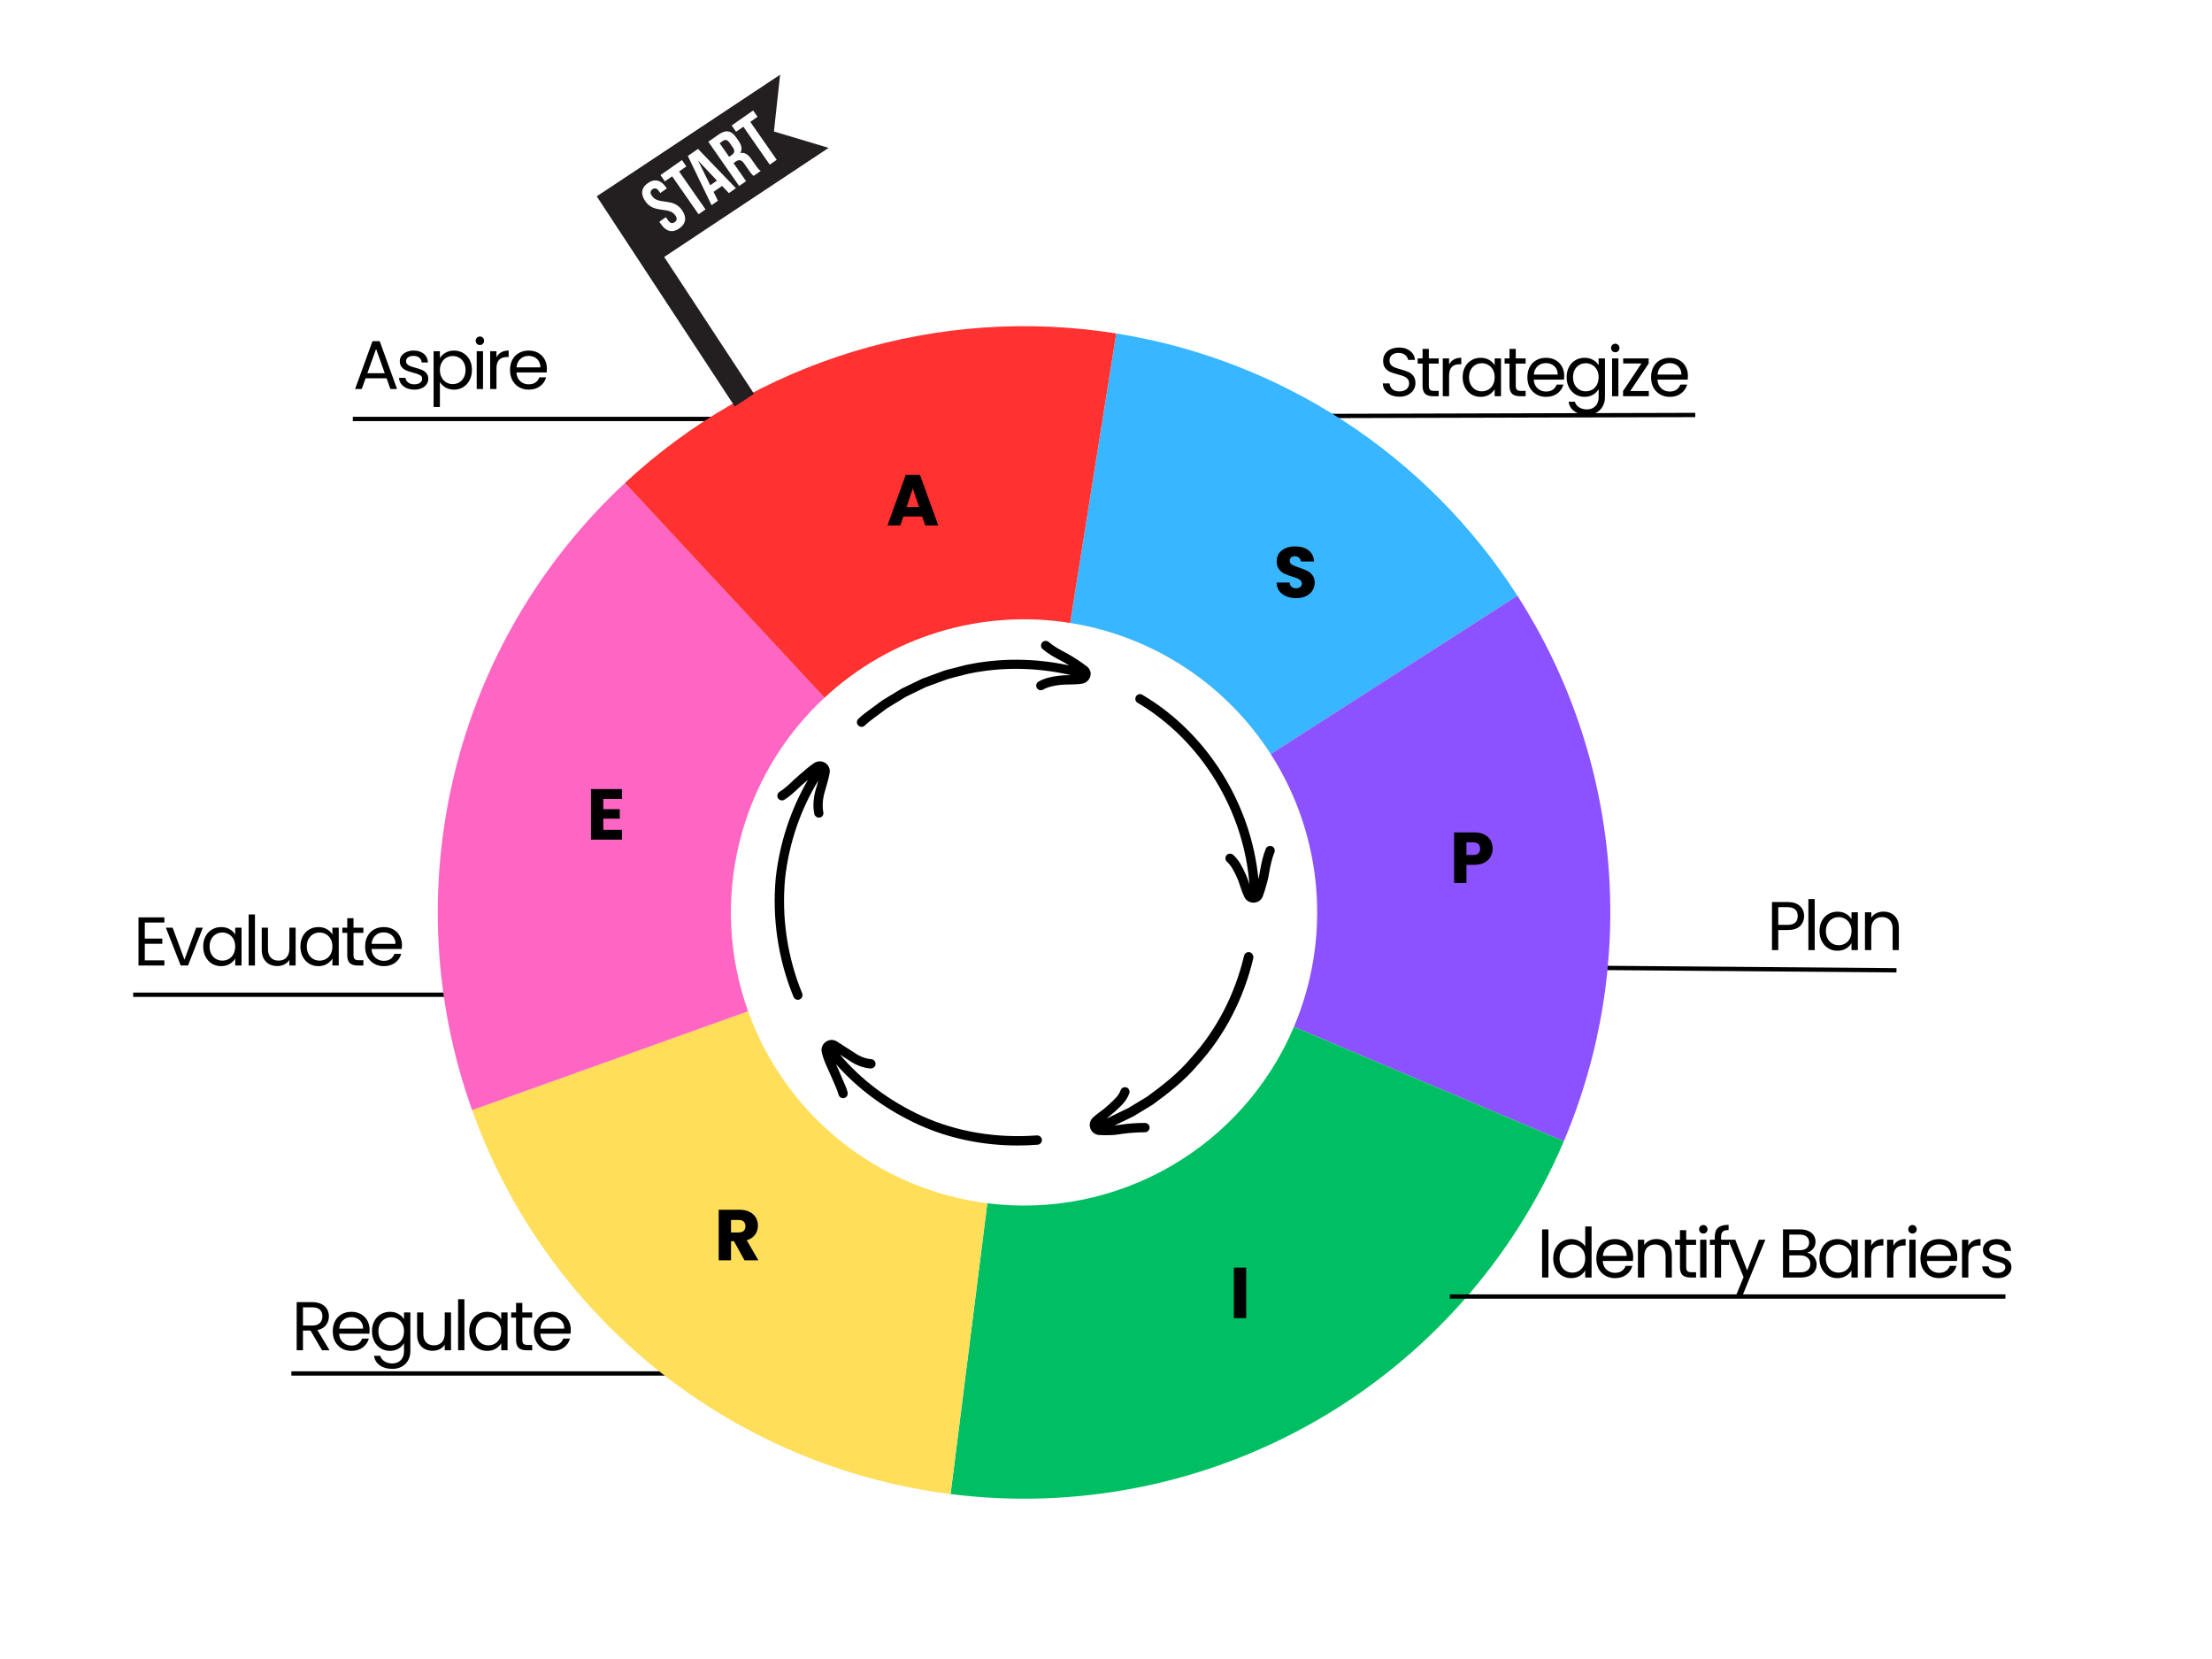 <svg xmlns="http://www.w3.org/2000/svg" xmlns:xlink="http://www.w3.org/1999/xlink" width="1024" zoomAndPan="magnify" viewBox="0 0 768 576" height="768" preserveAspectRatio="xMidYMid meet" version="1.0"><defs><g/><clipPath id="971b8d30f7"><path d="M 285 361 L 362 361 L 362 397.77 L 285 397.77 Z M 285 361 " clip-rule="nonzero"/></clipPath><clipPath id="d4570fca72"><path d="M 268.043 264 L 289 264 L 289 348 L 268.043 348 Z M 268.043 264 " clip-rule="nonzero"/></clipPath><clipPath id="9cba650232"><path d="M 297 222.27 L 379 222.27 L 379 253 L 297 253 Z M 297 222.27 " clip-rule="nonzero"/></clipPath><clipPath id="92bbfcaa3b"><path d="M 394 241 L 442.793 241 L 442.793 314 L 394 314 Z M 394 241 " clip-rule="nonzero"/></clipPath><clipPath id="d19645aa32"><path d="M 242 55 L 249 55 L 249 65 L 242 65 Z M 242 55 " clip-rule="nonzero"/></clipPath><clipPath id="ab69aa1813"><path d="M 203.051 59.938 L 274.074 24.223 L 317.203 109.988 L 246.18 145.707 Z M 203.051 59.938 " clip-rule="nonzero"/></clipPath><clipPath id="40179c62dc"><path d="M 203.051 59.938 L 274.074 24.223 L 317.203 109.988 L 246.18 145.707 Z M 203.051 59.938 " clip-rule="nonzero"/></clipPath><clipPath id="7b882d6787"><path d="M 203.051 59.938 L 274.074 24.223 L 317.203 109.988 L 246.18 145.707 Z M 203.051 59.938 " clip-rule="nonzero"/></clipPath><clipPath id="f60b868498"><path d="M 249 48 L 255 48 L 255 55 L 249 55 Z M 249 48 " clip-rule="nonzero"/></clipPath><clipPath id="fe62c4824f"><path d="M 203.051 59.938 L 274.074 24.223 L 317.203 109.988 L 246.18 145.707 Z M 203.051 59.938 " clip-rule="nonzero"/></clipPath><clipPath id="d0b8c0fcdc"><path d="M 203.051 59.938 L 274.074 24.223 L 317.203 109.988 L 246.18 145.707 Z M 203.051 59.938 " clip-rule="nonzero"/></clipPath><clipPath id="5353b17836"><path d="M 203.051 59.938 L 274.074 24.223 L 317.203 109.988 L 246.18 145.707 Z M 203.051 59.938 " clip-rule="nonzero"/></clipPath><clipPath id="d30737b917"><path d="M 207 25 L 288 25 L 288 142 L 207 142 Z M 207 25 " clip-rule="nonzero"/></clipPath><clipPath id="87f66b9bb0"><path d="M 203.051 59.938 L 274.074 24.223 L 317.203 109.988 L 246.18 145.707 Z M 203.051 59.938 " clip-rule="nonzero"/></clipPath><clipPath id="de52aa173c"><path d="M 203.051 59.938 L 274.074 24.223 L 317.203 109.988 L 246.18 145.707 Z M 203.051 59.938 " clip-rule="nonzero"/></clipPath><clipPath id="0b520093b7"><path d="M 203.051 59.938 L 274.074 24.223 L 317.203 109.988 L 246.18 145.707 Z M 203.051 59.938 " clip-rule="nonzero"/></clipPath></defs><path stroke-linecap="butt" transform="matrix(0.75, 0, 0, 0.75, 122.495, 144.71)" fill="none" stroke-linejoin="miter" d="M 0.001 1.002 L 209.173 1.002 " stroke="#000000" stroke-width="2" stroke-opacity="1" stroke-miterlimit="4"/><path stroke-linecap="butt" transform="matrix(0.75, -0, 0, 0.75, 46.239, 344.622)" fill="none" stroke-linejoin="miter" d="M -0.001 0.999 L 209.827 0.999 " stroke="#000000" stroke-width="2" stroke-opacity="1" stroke-miterlimit="4"/><path stroke-linecap="butt" transform="matrix(0.75, 0, 0, 0.75, 101.161, 476.112)" fill="none" stroke-linejoin="miter" d="M -0.001 1.002 L 275.359 1.002 " stroke="#000000" stroke-width="2" stroke-opacity="1" stroke-miterlimit="4"/><path stroke-linecap="butt" transform="matrix(0.75, -0.002, 0.002, 0.75, 438.01, 143.733)" fill="none" stroke-linejoin="miter" d="M 0 1.002 L 200.777 1.002 " stroke="#000000" stroke-width="2" stroke-opacity="1" stroke-miterlimit="4"/><path stroke-linecap="butt" transform="matrix(0.75, 0.006, -0.006, 0.75, 511.123, 334.954)" fill="none" stroke-linejoin="miter" d="M 0 0.998 L 196.444 1.001 " stroke="#000000" stroke-width="2" stroke-opacity="1" stroke-miterlimit="4"/><path fill="#38b6ff" d="M 387.582 115.777 C 394.641 116.902 401.621 118.395 408.523 120.258 C 415.426 122.117 422.211 124.336 428.879 126.91 C 435.547 129.484 442.062 132.406 448.422 135.668 C 454.785 138.93 460.957 142.516 466.938 146.426 C 472.922 150.34 478.684 154.555 484.223 159.074 C 489.762 163.594 495.047 168.391 500.082 173.465 C 505.113 178.543 509.867 183.867 514.34 189.445 C 518.812 195.02 522.977 200.816 526.84 206.832 L 441.191 261.812 C 439.262 258.805 437.18 255.906 434.941 253.117 C 432.707 250.332 430.328 247.668 427.812 245.129 C 425.297 242.59 422.652 240.191 419.883 237.934 C 417.113 235.672 414.234 233.566 411.242 231.609 C 408.25 229.652 405.164 227.859 401.984 226.23 C 398.805 224.598 395.547 223.141 392.211 221.852 C 388.879 220.562 385.484 219.453 382.035 218.523 C 378.582 217.594 375.094 216.848 371.562 216.285 Z M 387.582 115.777 " fill-opacity="1" fill-rule="nonzero"/><path fill="#8c52ff" d="M 526.84 206.832 C 529.066 210.301 531.184 213.836 533.199 217.434 C 535.211 221.027 537.109 224.684 538.898 228.395 C 540.691 232.109 542.367 235.871 543.926 239.688 C 545.488 243.5 546.934 247.359 548.258 251.262 C 549.586 255.164 550.793 259.102 551.879 263.078 C 552.969 267.055 553.934 271.059 554.777 275.094 C 555.621 279.129 556.344 283.184 556.941 287.262 C 557.539 291.34 558.016 295.43 558.363 299.539 C 558.711 303.645 558.938 307.758 559.035 311.879 C 559.137 316 559.109 320.117 558.961 324.238 C 558.809 328.355 558.531 332.469 558.133 336.57 C 557.73 340.672 557.207 344.758 556.559 348.828 C 555.91 352.898 555.137 356.945 554.246 360.969 C 553.352 364.992 552.332 368.984 551.195 372.945 C 550.059 376.906 548.805 380.832 547.43 384.715 C 546.055 388.602 544.562 392.441 542.953 396.234 L 449.25 356.516 C 450.859 352.715 452.234 348.836 453.371 344.867 C 454.508 340.902 455.402 336.883 456.051 332.809 C 456.699 328.734 457.102 324.637 457.254 320.516 C 457.402 316.391 457.305 312.277 456.953 308.164 C 456.605 304.055 456.008 299.98 455.16 295.941 C 454.316 291.906 453.23 287.934 451.902 284.027 C 450.574 280.121 449.016 276.309 447.223 272.594 C 445.43 268.879 443.422 265.285 441.191 261.812 Z M 526.84 206.832 " fill-opacity="1" fill-rule="nonzero"/><path fill="#00bf63" d="M 542.953 396.234 C 541.879 398.766 540.758 401.273 539.582 403.758 C 538.41 406.238 537.188 408.699 535.914 411.133 C 534.641 413.566 533.316 415.977 531.945 418.355 C 530.574 420.738 529.156 423.09 527.691 425.414 C 526.227 427.734 524.715 430.027 523.156 432.293 C 521.594 434.555 519.992 436.781 518.344 438.98 C 516.691 441.176 515 443.34 513.262 445.469 C 511.527 447.598 509.746 449.691 507.926 451.746 C 506.105 453.805 504.242 455.824 502.34 457.805 C 500.438 459.785 498.492 461.727 496.512 463.629 C 494.531 465.531 492.512 467.395 490.453 469.215 C 488.395 471.035 486.305 472.812 484.176 474.551 C 482.043 476.285 479.883 477.977 477.684 479.625 C 475.484 481.273 473.254 482.879 470.992 484.438 C 468.73 485.996 466.438 487.508 464.113 488.973 C 461.789 490.438 459.438 491.855 457.055 493.227 C 454.676 494.594 452.266 495.918 449.832 497.188 C 447.398 498.461 444.938 499.684 442.453 500.855 C 439.969 502.031 437.461 503.152 434.934 504.223 C 432.402 505.297 429.852 506.316 427.281 507.285 C 424.711 508.25 422.121 509.168 419.512 510.031 C 416.906 510.895 414.281 511.703 411.641 512.461 C 409 513.219 406.344 513.922 403.672 514.57 C 401.004 515.223 398.324 515.816 395.629 516.355 C 392.938 516.898 390.234 517.383 387.52 517.816 C 384.805 518.246 382.086 518.625 379.355 518.945 C 376.629 519.266 373.895 519.531 371.156 519.742 C 368.418 519.953 365.676 520.109 362.93 520.211 C 360.184 520.309 357.438 520.352 354.691 520.34 C 351.941 520.328 349.195 520.262 346.453 520.141 C 343.707 520.016 340.969 519.84 338.23 519.605 C 335.492 519.371 332.762 519.082 330.035 518.738 L 342.789 417.766 C 345.516 418.109 348.254 418.344 351 418.465 C 353.746 418.59 356.492 418.602 359.238 418.5 C 361.984 418.402 364.723 418.191 367.449 417.867 C 370.18 417.547 372.891 417.117 375.586 416.574 C 378.281 416.035 380.949 415.383 383.594 414.625 C 386.234 413.871 388.84 413.008 391.414 412.039 C 393.984 411.07 396.512 410 399 408.824 C 401.484 407.652 403.918 406.379 406.301 405.008 C 408.684 403.637 411.004 402.172 413.27 400.613 C 415.531 399.055 417.73 397.406 419.859 395.672 C 421.988 393.934 424.047 392.113 426.027 390.211 C 428.012 388.309 429.914 386.328 431.734 384.27 C 433.559 382.211 435.293 380.086 436.945 377.887 C 438.594 375.688 440.152 373.426 441.617 371.102 C 443.086 368.777 444.453 366.398 445.73 363.961 C 447.004 361.527 448.176 359.043 449.25 356.516 Z M 542.953 396.234 " fill-opacity="1" fill-rule="nonzero"/><path fill="#ffde59" d="M 330.035 518.738 C 325.402 518.152 320.793 517.41 316.207 516.508 C 311.625 515.602 307.078 514.543 302.566 513.328 C 298.055 512.113 293.594 510.742 289.176 509.219 C 284.762 507.695 280.402 506.023 276.102 504.199 C 271.801 502.375 267.566 500.406 263.402 498.293 C 259.234 496.18 255.148 493.922 251.137 491.527 C 247.129 489.129 243.203 486.598 239.367 483.934 C 235.531 481.266 231.793 478.473 228.148 475.547 C 224.504 472.625 220.969 469.578 217.535 466.41 C 214.098 463.242 210.777 459.961 207.57 456.566 C 204.363 453.168 201.277 449.668 198.309 446.059 C 195.344 442.449 192.504 438.742 189.793 434.941 C 187.082 431.137 184.504 427.242 182.059 423.262 C 179.617 419.281 177.312 415.219 175.148 411.078 C 172.984 406.938 170.965 402.73 169.09 398.449 C 167.219 394.172 165.492 389.832 163.918 385.434 L 259.73 351.113 C 260.52 353.312 261.383 355.48 262.316 357.621 C 263.254 359.762 264.266 361.867 265.348 363.938 C 266.43 366.004 267.582 368.035 268.801 370.027 C 270.023 372.02 271.312 373.965 272.668 375.867 C 274.023 377.77 275.445 379.621 276.926 381.426 C 278.41 383.23 279.953 384.98 281.559 386.68 C 283.16 388.379 284.82 390.02 286.539 391.602 C 288.258 393.184 290.023 394.707 291.848 396.172 C 293.668 397.633 295.539 399.031 297.457 400.363 C 299.375 401.695 301.336 402.961 303.34 404.16 C 305.348 405.355 307.391 406.484 309.473 407.543 C 311.555 408.602 313.672 409.586 315.824 410.496 C 317.973 411.406 320.152 412.246 322.359 413.004 C 324.57 413.766 326.801 414.453 329.055 415.059 C 331.312 415.668 333.586 416.199 335.875 416.648 C 338.168 417.102 340.473 417.473 342.789 417.766 Z M 330.035 518.738 " fill-opacity="1" fill-rule="nonzero"/><path fill="#ff66c4" d="M 163.918 385.434 C 162.25 380.777 160.754 376.066 159.43 371.301 C 158.102 366.535 156.953 361.727 155.98 356.875 C 155.004 352.027 154.211 347.148 153.59 342.242 C 152.973 337.332 152.535 332.41 152.273 327.469 C 152.016 322.531 151.934 317.586 152.035 312.641 C 152.137 307.695 152.418 302.762 152.879 297.836 C 153.34 292.91 153.98 288.008 154.797 283.129 C 155.613 278.25 156.609 273.41 157.781 268.602 C 158.953 263.797 160.297 259.039 161.812 254.332 C 163.332 249.625 165.02 244.977 166.875 240.395 C 168.73 235.809 170.754 231.297 172.938 226.859 C 175.125 222.422 177.469 218.07 179.973 213.805 C 182.473 209.535 185.129 205.367 187.934 201.293 C 190.742 197.219 193.695 193.254 196.789 189.398 C 199.887 185.539 203.117 181.797 206.484 178.176 C 209.855 174.555 213.352 171.059 216.973 167.691 L 286.258 242.242 C 284.449 243.926 282.699 245.672 281.016 247.484 C 279.332 249.297 277.715 251.164 276.168 253.094 C 274.617 255.023 273.145 257.008 271.738 259.043 C 270.336 261.078 269.008 263.164 267.758 265.297 C 266.508 267.43 265.336 269.605 264.242 271.824 C 263.148 274.043 262.137 276.301 261.211 278.594 C 260.281 280.887 259.438 283.207 258.68 285.562 C 257.922 287.918 257.25 290.293 256.664 292.699 C 256.078 295.102 255.578 297.523 255.172 299.961 C 254.762 302.398 254.441 304.852 254.211 307.312 C 253.98 309.777 253.84 312.242 253.789 314.715 C 253.738 317.191 253.781 319.66 253.91 322.129 C 254.039 324.602 254.258 327.062 254.566 329.516 C 254.879 331.969 255.273 334.41 255.762 336.836 C 256.25 339.258 256.824 341.664 257.488 344.047 C 258.148 346.43 258.898 348.785 259.73 351.113 Z M 163.918 385.434 " fill-opacity="1" fill-rule="nonzero"/><path fill="#ff3131" d="M 216.973 167.691 C 219.793 165.074 222.68 162.535 225.641 160.082 C 228.602 157.629 231.633 155.258 234.727 152.977 C 237.82 150.691 240.98 148.5 244.199 146.395 C 247.418 144.293 250.695 142.281 254.031 140.363 C 257.363 138.445 260.75 136.621 264.188 134.895 C 267.621 133.168 271.105 131.543 274.637 130.012 C 278.164 128.484 281.734 127.055 285.344 125.73 C 288.957 124.402 292.602 123.18 296.281 122.059 C 299.961 120.941 303.668 119.926 307.406 119.016 C 311.141 118.105 314.902 117.305 318.684 116.605 C 322.469 115.91 326.266 115.32 330.082 114.84 C 333.898 114.359 337.727 113.988 341.562 113.723 C 345.398 113.457 349.242 113.301 353.086 113.258 C 356.934 113.211 360.777 113.273 364.621 113.445 C 368.461 113.613 372.297 113.895 376.121 114.285 C 379.949 114.672 383.762 115.172 387.559 115.773 L 371.551 216.285 C 367.75 215.68 363.926 215.289 360.082 215.117 C 356.238 214.945 352.395 214.992 348.555 215.258 C 344.715 215.523 340.898 216.004 337.113 216.699 C 333.328 217.395 329.594 218.305 325.914 219.426 C 322.23 220.547 318.621 221.871 315.09 223.402 C 311.559 224.934 308.125 226.656 304.789 228.578 C 301.449 230.496 298.234 232.598 295.137 234.883 C 292.039 237.168 289.078 239.621 286.258 242.242 Z M 216.973 167.691 " fill-opacity="1" fill-rule="nonzero"/><path stroke-linecap="butt" transform="matrix(0.75, 0, 0, 0.75, 503.377, 449.401)" fill="none" stroke-linejoin="miter" d="M 0.002 1.001 L 257.195 1.001 " stroke="#000000" stroke-width="2" stroke-opacity="1" stroke-miterlimit="4"/><path fill="#000000" d="M 433.883 330.609 C 432.996 330.406 432.148 330.949 431.945 331.801 C 428.715 345.395 422.32 357.691 413.41 367.434 C 408.957 372.711 403.48 376.973 398.312 380.719 L 391.82 384.668 L 384.949 388.008 C 384.711 388.109 384.438 388.18 384.203 388.281 C 384.234 388.246 384.27 388.211 384.305 388.211 C 385.051 387.668 385.766 387.055 386.445 386.473 C 386.719 386.234 386.988 385.996 387.297 385.758 L 387.465 385.59 C 389.301 383.918 391.207 382.148 392.09 379.594 C 392.395 378.742 391.922 377.824 391.105 377.551 C 390.254 377.277 389.336 377.719 389.062 378.57 C 388.453 380.344 386.988 381.672 385.223 383.309 C 384.914 383.547 384.645 383.816 384.336 384.09 C 383.727 384.637 383.113 385.18 382.469 385.621 C 381.617 386.234 380.496 387.055 379.477 388.008 C 378.453 388.961 378.082 390.426 378.555 391.754 C 379.031 393.082 380.188 393.969 381.617 394.07 C 382.262 394.105 382.977 394.141 383.758 394.141 C 384.336 394.141 384.984 394.141 385.699 394.105 C 386.684 394.105 387.602 393.969 388.52 393.832 C 388.961 393.766 389.438 393.695 389.949 393.629 C 392.125 393.32 394.676 393.152 397.531 393.117 C 398.414 393.117 399.129 392.367 399.129 391.48 C 399.129 390.598 398.414 389.883 397.496 389.883 C 394.504 389.883 391.816 390.086 389.539 390.426 C 389.031 390.496 388.555 390.562 388.043 390.629 C 387.668 390.699 387.262 390.734 386.887 390.801 L 393.449 387.633 L 400.184 383.547 C 405.59 379.629 411.27 375.199 415.895 369.715 C 425.145 359.598 431.809 346.789 435.141 332.688 C 435.277 331.699 434.766 330.812 433.883 330.609 Z M 433.883 330.609 " fill-opacity="1" fill-rule="nonzero"/><g clip-path="url(#971b8d30f7)"><path fill="#000000" d="M 359.988 394.207 C 346.047 395.262 332.344 392.98 320.441 387.633 C 308.984 382.422 299.086 375.027 291.605 366.137 L 294.938 368.285 C 297.32 369.887 299.836 370.805 302.25 370.977 C 303.133 371.008 303.918 370.363 303.984 369.477 C 304.051 368.59 303.371 367.809 302.488 367.738 C 300.652 367.602 298.645 366.887 296.742 365.559 L 290.484 361.539 C 289.293 360.824 287.832 360.926 286.676 361.746 C 285.52 362.598 285.008 364.027 285.316 365.32 C 285.758 367.469 286.676 369.477 287.559 371.418 C 287.797 371.965 288.07 372.543 288.344 373.156 C 288.613 373.734 288.887 374.383 289.125 374.961 C 289.395 375.609 289.668 376.254 289.941 376.836 C 290.484 378.062 290.891 379.117 291.164 380.105 C 291.367 380.82 292.016 381.297 292.73 381.297 C 292.863 381.297 293 381.262 293.137 381.23 C 293.988 380.992 294.496 380.105 294.293 379.254 C 293.988 378.094 293.512 376.836 292.863 375.473 C 292.594 374.926 292.355 374.312 292.117 373.734 C 291.844 373.086 291.574 372.406 291.301 371.828 C 291.062 371.246 290.789 370.668 290.52 370.09 C 290.418 369.887 290.348 369.68 290.246 369.477 C 297.898 378.164 307.758 385.418 319.152 390.598 C 329.59 395.297 341.32 397.715 353.395 397.715 C 355.672 397.715 357.984 397.613 360.262 397.441 C 361.145 397.375 361.828 396.59 361.758 395.707 C 361.656 394.82 360.906 394.172 359.988 394.207 Z M 359.988 394.207 " fill-opacity="1" fill-rule="nonzero"/></g><g clip-path="url(#d4570fca72)"><path fill="#000000" d="M 285.859 282 C 285.484 280.262 285.555 278.117 286.098 275.801 C 286.27 275.223 286.438 274.645 286.609 274.031 C 287.117 272.223 287.695 270.352 288.004 268.578 C 288.344 267.285 287.832 265.887 286.742 265.035 C 285.586 264.184 284.059 264.082 282.73 264.867 C 281.031 266.023 279.332 267.488 277.699 268.922 L 276.371 270.078 C 275.93 270.488 275.488 270.895 275.047 271.305 C 273.586 272.699 272.156 273.996 270.66 274.914 C 269.91 275.391 269.672 276.379 270.117 277.129 C 270.59 277.879 271.578 278.117 272.324 277.676 C 274.094 276.586 275.691 275.086 277.223 273.656 C 277.664 273.246 278.074 272.836 278.48 272.496 L 279.809 271.371 C 280.047 271.168 280.25 270.996 280.488 270.793 C 274.504 281.113 270.66 292.766 269.332 304.859 C 268.043 318.891 270.184 333.199 275.523 346.145 C 275.793 346.758 276.371 347.129 277.02 347.129 C 277.223 347.129 277.426 347.098 277.629 346.996 C 278.445 346.652 278.855 345.699 278.516 344.883 C 273.379 332.383 271.34 318.652 272.562 305.129 C 273.891 292.934 277.867 281.219 284.125 270.965 C 283.922 271.68 283.75 272.359 283.547 273.043 C 283.379 273.656 283.207 274.234 283.004 274.914 C 282.324 277.777 282.254 280.367 282.73 282.613 C 282.902 283.363 283.582 283.875 284.297 283.875 C 284.398 283.875 284.535 283.875 284.637 283.84 C 285.484 283.738 286.031 282.887 285.859 282 Z M 285.859 282 " fill-opacity="1" fill-rule="nonzero"/></g><g clip-path="url(#9cba650232)"><path fill="#000000" d="M 377.367 231.383 C 375.324 229.816 372.879 228.215 370.43 226.852 C 367.844 225.523 365.77 224.332 364.105 222.898 C 363.426 222.32 362.406 222.387 361.828 223.07 C 361.25 223.75 361.316 224.773 361.996 225.352 C 363.902 226.988 366.145 228.281 368.898 229.68 C 369.68 230.121 370.465 230.562 371.211 231.039 C 359.242 228.453 346.934 228.383 335.234 230.906 L 330.203 232.199 C 329.93 232.266 329.656 232.336 329.387 232.402 C 328.773 232.539 328.195 232.711 327.617 232.914 L 320.203 235.641 L 313.133 239.047 C 312.621 239.32 312.113 239.625 311.637 239.93 L 306.398 243.133 C 305.445 243.781 304.562 244.461 303.645 245.145 C 303.168 245.52 302.656 245.895 302.184 246.234 L 301.707 246.574 C 300.449 247.492 299.156 248.449 298 249.605 C 297.352 250.219 297.352 251.273 298 251.887 C 298.305 252.195 298.746 252.363 299.156 252.363 C 299.562 252.363 299.973 252.195 300.277 251.887 C 301.297 250.898 302.422 250.047 303.645 249.129 L 304.121 248.789 C 304.629 248.414 305.105 248.039 305.617 247.664 C 306.465 247.016 307.352 246.371 308.168 245.789 L 313.371 242.621 C 313.812 242.352 314.289 242.078 314.66 241.84 L 321.496 238.535 L 328.773 235.879 C 329.25 235.707 329.727 235.605 330.203 235.469 C 330.508 235.402 330.812 235.301 331.086 235.23 L 336.016 233.969 C 347.613 231.484 359.922 231.652 371.859 234.414 C 371.652 234.414 371.484 234.414 371.312 234.414 C 370.191 234.414 369.035 234.449 367.879 234.582 C 365.398 234.891 362.777 235.367 360.566 236.66 C 359.785 237.105 359.547 238.094 359.988 238.875 C 360.297 239.387 360.84 239.66 361.383 239.66 C 361.656 239.66 361.93 239.59 362.199 239.422 C 363.902 238.434 366.109 238.023 368.219 237.785 C 369.273 237.684 370.293 237.684 371.348 237.648 C 372.742 237.613 374.203 237.613 375.633 237.375 C 377.027 237.172 378.184 236.184 378.555 234.789 C 378.93 233.629 378.488 232.266 377.367 231.383 Z M 377.367 231.383 " fill-opacity="1" fill-rule="nonzero"/></g><g clip-path="url(#92bbfcaa3b)"><path fill="#000000" d="M 441.602 293.82 C 440.785 293.48 439.832 293.855 439.492 294.672 C 438.539 296.953 437.961 299.508 437.418 302.676 C 437.316 303.426 437.113 304.277 436.91 305.199 C 434.426 279.105 419.09 254.477 396.613 241.227 C 395.832 240.781 394.844 241.023 394.402 241.805 C 393.961 242.59 394.199 243.578 394.98 244.02 C 416.949 256.996 431.844 281.352 433.781 306.969 C 433.746 306.902 433.746 306.867 433.711 306.801 C 433.305 305.539 432.895 304.277 432.316 303.152 C 431.332 300.973 430.109 298.523 428.137 296.785 C 427.457 296.207 426.434 296.273 425.855 296.922 C 425.277 297.602 425.348 298.625 425.992 299.203 C 427.488 300.496 428.508 302.609 429.395 304.516 C 429.871 305.504 430.242 306.562 430.617 307.785 C 431.094 309.25 431.535 310.375 432.012 311.398 C 432.59 312.625 433.812 313.406 435.207 313.406 C 435.242 313.406 435.309 313.406 435.344 313.406 C 436.738 313.34 437.93 312.523 438.438 311.191 C 438.848 310.102 439.254 308.879 439.664 307.344 C 440.141 305.711 440.445 304.379 440.613 303.188 C 441.125 300.293 441.637 297.941 442.484 295.934 C 442.793 295.113 442.418 294.16 441.602 293.82 Z M 441.602 293.82 " fill-opacity="1" fill-rule="nonzero"/></g><g clip-path="url(#d19645aa32)"><g clip-path="url(#ab69aa1813)"><g clip-path="url(#40179c62dc)"><g clip-path="url(#7b882d6787)"><path fill="#231f20" d="M 242.355 55.734 L 246.602 64.316 L 248.926 62.695 Z M 242.355 55.734 " fill-opacity="1" fill-rule="nonzero"/></g></g></g></g><g clip-path="url(#f60b868498)"><g clip-path="url(#fe62c4824f)"><g clip-path="url(#d0b8c0fcdc)"><g clip-path="url(#5353b17836)"><path fill="#231f20" d="M 254.09 53.785 C 254.988 53.156 255.262 52.379 254.406 51.152 L 253.352 49.637 C 252.586 48.539 251.879 48.316 251.023 48.91 L 249.859 49.723 L 253.148 54.441 L 254.094 53.785 Z M 254.09 53.785 " fill-opacity="1" fill-rule="nonzero"/></g></g></g></g><g clip-path="url(#d30737b917)"><g clip-path="url(#87f66b9bb0)"><g clip-path="url(#de52aa173c)"><g clip-path="url(#0b520093b7)"><path fill="#231f20" d="M 287.699 51.34 L 268.707 45.648 L 270.852 25.938 L 210.535 65.953 C 210.535 65.953 207.184 68.156 207.184 68.156 L 255.109 141.137 L 261.809 136.734 L 230.605 89.215 L 287.695 51.34 Z M 261.492 38.359 L 263.02 40.551 L 260.496 42.309 L 269.672 55.48 L 267.258 57.164 L 258.086 43.992 L 255.562 45.75 L 254.031 43.555 L 261.488 38.359 Z M 249.562 46.672 C 252.059 44.93 253.949 45.344 255.598 47.715 L 256.438 48.922 C 257.539 50.504 257.754 51.887 257.031 53.141 C 258.59 52.805 259.793 53.691 260.91 55.293 L 262.562 57.664 C 263.082 58.41 263.484 58.945 264.125 59.348 L 261.668 61.059 C 261.262 60.754 261.004 60.574 260.137 59.324 L 258.453 56.91 C 257.461 55.484 256.613 55.293 255.516 56.055 L 254.68 56.637 L 259.039 62.895 L 256.625 64.574 L 245.926 49.211 L 249.566 46.672 Z M 238.816 54.16 L 242.348 51.699 L 255.504 65.355 L 253.07 67.051 L 250.711 64.555 L 247.75 66.617 L 249.273 69.695 L 247.059 71.238 Z M 236.773 55.582 L 238.305 57.777 L 235.781 59.535 L 244.953 72.707 L 242.539 74.387 L 233.367 61.215 L 230.844 62.973 L 229.312 60.781 L 236.77 55.582 Z M 224.938 63.566 C 227.285 61.93 229.469 62.496 231.184 64.957 L 231.52 65.438 L 229.238 67.027 L 228.793 66.391 C 228.031 65.293 227.301 65.184 226.535 65.715 C 225.766 66.25 225.617 66.977 226.383 68.07 C 228.586 71.234 233.715 68.539 236.77 72.93 C 238.484 75.387 238.23 77.648 235.863 79.301 C 233.496 80.949 231.289 80.402 229.574 77.941 L 228.918 76.996 L 231.199 75.406 L 231.961 76.504 C 232.727 77.602 233.484 77.66 234.254 77.125 C 235.02 76.59 235.227 75.859 234.461 74.762 C 232.262 71.602 227.133 74.297 224.074 69.906 C 222.363 67.449 222.59 65.203 224.938 63.566 Z M 224.938 63.566 " fill-opacity="1" fill-rule="nonzero"/></g></g></g></g><g fill="#000000" fill-opacity="1"><g transform="translate(442.169, 207.502)"><g><path d="M 7.906 0.172 C 6.613 0.172 5.457 -0.035 4.438 -0.453 C 3.426 -0.867 2.613 -1.484 2 -2.297 C 1.395 -3.117 1.078 -4.102 1.047 -5.25 L 5.594 -5.25 C 5.664 -4.602 5.891 -4.109 6.266 -3.766 C 6.648 -3.422 7.156 -3.25 7.781 -3.25 C 8.406 -3.25 8.898 -3.395 9.266 -3.688 C 9.641 -3.977 9.828 -4.383 9.828 -4.906 C 9.828 -5.332 9.68 -5.688 9.391 -5.969 C 9.098 -6.258 8.738 -6.492 8.312 -6.672 C 7.883 -6.859 7.281 -7.066 6.5 -7.297 C 5.363 -7.648 4.438 -8 3.719 -8.344 C 3.008 -8.695 2.395 -9.211 1.875 -9.891 C 1.352 -10.578 1.094 -11.473 1.094 -12.578 C 1.094 -14.211 1.688 -15.488 2.875 -16.406 C 4.062 -17.332 5.602 -17.797 7.5 -17.797 C 9.438 -17.797 10.992 -17.332 12.172 -16.406 C 13.359 -15.488 13.992 -14.203 14.078 -12.547 L 9.453 -12.547 C 9.422 -13.117 9.211 -13.566 8.828 -13.891 C 8.441 -14.211 7.945 -14.375 7.344 -14.375 C 6.832 -14.375 6.414 -14.234 6.094 -13.953 C 5.781 -13.68 5.625 -13.289 5.625 -12.781 C 5.625 -12.207 5.891 -11.758 6.422 -11.438 C 6.953 -11.125 7.785 -10.785 8.922 -10.422 C 10.055 -10.035 10.977 -9.664 11.688 -9.312 C 12.395 -8.969 13.004 -8.461 13.516 -7.797 C 14.035 -7.129 14.297 -6.27 14.297 -5.219 C 14.297 -4.219 14.039 -3.312 13.531 -2.5 C 13.031 -1.688 12.297 -1.035 11.328 -0.547 C 10.359 -0.066 9.219 0.172 7.906 0.172 Z M 7.906 0.172 "/></g></g></g><g fill="#000000" fill-opacity="1"><g transform="translate(307.715, 182.429)"><g><path d="M 12.469 -3.094 L 5.922 -3.094 L 4.875 0 L 0.406 0 L 6.75 -17.547 L 11.703 -17.547 L 18.047 0 L 13.531 0 Z M 11.375 -6.406 L 9.203 -12.828 L 7.047 -6.406 Z M 11.375 -6.406 "/></g></g></g><g fill="#000000" fill-opacity="1"><g transform="translate(503.316, 306.555)"><g><path d="M 14.922 -11.906 C 14.922 -10.883 14.688 -9.953 14.219 -9.109 C 13.758 -8.266 13.047 -7.582 12.078 -7.062 C 11.109 -6.551 9.906 -6.297 8.469 -6.297 L 5.828 -6.297 L 5.828 0 L 1.547 0 L 1.547 -17.547 L 8.469 -17.547 C 9.875 -17.547 11.055 -17.301 12.016 -16.812 C 12.984 -16.332 13.707 -15.664 14.188 -14.812 C 14.676 -13.969 14.922 -13 14.922 -11.906 Z M 8.156 -9.703 C 8.969 -9.703 9.57 -9.891 9.969 -10.266 C 10.375 -10.648 10.578 -11.195 10.578 -11.906 C 10.578 -12.602 10.375 -13.141 9.969 -13.516 C 9.57 -13.898 8.969 -14.094 8.156 -14.094 L 5.828 -14.094 L 5.828 -9.703 Z M 8.156 -9.703 "/></g></g></g><g fill="#000000" fill-opacity="1"><g transform="translate(122.495, 135.061)"><g><path d="M 11.719 -3.719 L 4.438 -3.719 L 3.094 0 L 0.797 0 L 6.828 -16.594 L 9.344 -16.594 L 15.359 0 L 13.047 0 Z M 11.094 -5.484 L 8.078 -13.922 L 5.047 -5.484 Z M 11.094 -5.484 "/></g></g></g><g fill="#000000" fill-opacity="1"><g transform="translate(137.418, 135.061)"><g><path d="M 6.484 0.219 C 5.484 0.219 4.582 0.047 3.781 -0.297 C 2.988 -0.641 2.359 -1.117 1.891 -1.734 C 1.43 -2.348 1.176 -3.055 1.125 -3.859 L 3.375 -3.859 C 3.438 -3.203 3.742 -2.664 4.297 -2.25 C 4.848 -1.832 5.57 -1.625 6.469 -1.625 C 7.301 -1.625 7.957 -1.805 8.438 -2.172 C 8.914 -2.547 9.156 -3.008 9.156 -3.562 C 9.156 -4.145 8.895 -4.57 8.375 -4.844 C 7.863 -5.125 7.078 -5.398 6.016 -5.672 C 5.035 -5.93 4.238 -6.191 3.625 -6.453 C 3.008 -6.711 2.484 -7.102 2.047 -7.625 C 1.609 -8.145 1.391 -8.828 1.391 -9.672 C 1.391 -10.348 1.586 -10.961 1.984 -11.516 C 2.391 -12.078 2.957 -12.52 3.688 -12.844 C 4.426 -13.176 5.266 -13.344 6.203 -13.344 C 7.66 -13.344 8.832 -12.973 9.719 -12.234 C 10.613 -11.504 11.094 -10.5 11.156 -9.219 L 8.984 -9.219 C 8.93 -9.906 8.656 -10.457 8.156 -10.875 C 7.656 -11.289 6.977 -11.5 6.125 -11.5 C 5.344 -11.5 4.719 -11.328 4.25 -10.984 C 3.789 -10.648 3.562 -10.211 3.562 -9.672 C 3.562 -9.242 3.703 -8.891 3.984 -8.609 C 4.266 -8.328 4.613 -8.102 5.031 -7.938 C 5.457 -7.77 6.047 -7.582 6.797 -7.375 C 7.742 -7.125 8.508 -6.875 9.094 -6.625 C 9.688 -6.375 10.195 -6 10.625 -5.5 C 11.051 -5.008 11.27 -4.363 11.281 -3.562 C 11.281 -2.844 11.078 -2.195 10.672 -1.625 C 10.273 -1.051 9.711 -0.598 8.984 -0.266 C 8.266 0.055 7.43 0.219 6.484 0.219 Z M 6.484 0.219 "/></g></g></g><g fill="#000000" fill-opacity="1"><g transform="translate(148.7, 135.061)"><g><path d="M 4.031 -10.703 C 4.457 -11.453 5.098 -12.078 5.953 -12.578 C 6.805 -13.086 7.801 -13.344 8.938 -13.344 C 10.102 -13.344 11.16 -13.062 12.109 -12.5 C 13.055 -11.945 13.801 -11.16 14.344 -10.141 C 14.883 -9.129 15.156 -7.953 15.156 -6.609 C 15.156 -5.285 14.883 -4.102 14.344 -3.062 C 13.801 -2.031 13.055 -1.223 12.109 -0.641 C 11.16 -0.066 10.102 0.219 8.938 0.219 C 7.82 0.219 6.832 -0.031 5.969 -0.531 C 5.113 -1.039 4.469 -1.672 4.031 -2.422 L 4.031 6.234 L 1.844 6.234 L 1.844 -13.125 L 4.031 -13.125 Z M 12.938 -6.609 C 12.938 -7.598 12.734 -8.457 12.328 -9.188 C 11.93 -9.926 11.395 -10.488 10.719 -10.875 C 10.039 -11.258 9.297 -11.453 8.484 -11.453 C 7.68 -11.453 6.941 -11.254 6.266 -10.859 C 5.586 -10.473 5.047 -9.906 4.641 -9.156 C 4.234 -8.414 4.031 -7.562 4.031 -6.594 C 4.031 -5.602 4.234 -4.734 4.641 -3.984 C 5.047 -3.242 5.586 -2.676 6.266 -2.281 C 6.941 -1.895 7.68 -1.703 8.484 -1.703 C 9.297 -1.703 10.039 -1.895 10.719 -2.281 C 11.395 -2.676 11.93 -3.242 12.328 -3.984 C 12.734 -4.734 12.938 -5.609 12.938 -6.609 Z M 12.938 -6.609 "/></g></g></g><g fill="#000000" fill-opacity="1"><g transform="translate(163.67, 135.061)"><g><path d="M 2.969 -15.266 C 2.551 -15.266 2.195 -15.406 1.906 -15.688 C 1.625 -15.977 1.484 -16.332 1.484 -16.75 C 1.484 -17.156 1.625 -17.504 1.906 -17.797 C 2.195 -18.086 2.551 -18.234 2.969 -18.234 C 3.363 -18.234 3.703 -18.086 3.984 -17.797 C 4.266 -17.504 4.406 -17.156 4.406 -16.75 C 4.406 -16.332 4.266 -15.977 3.984 -15.688 C 3.703 -15.406 3.363 -15.266 2.969 -15.266 Z M 4.031 -13.125 L 4.031 0 L 1.844 0 L 1.844 -13.125 Z M 4.031 -13.125 "/></g></g></g><g fill="#000000" fill-opacity="1"><g transform="translate(168.34, 135.061)"><g><path d="M 4.031 -11 C 4.406 -11.75 4.945 -12.328 5.656 -12.734 C 6.375 -13.148 7.242 -13.359 8.266 -13.359 L 8.266 -11.109 L 7.688 -11.109 C 5.25 -11.109 4.031 -9.785 4.031 -7.141 L 4.031 0 L 1.844 0 L 1.844 -13.125 L 4.031 -13.125 Z M 4.031 -11 "/></g></g></g><g fill="#000000" fill-opacity="1"><g transform="translate(176.053, 135.061)"><g><path d="M 13.828 -7.062 C 13.828 -6.645 13.801 -6.207 13.75 -5.75 L 3.25 -5.75 C 3.332 -4.457 3.773 -3.445 4.578 -2.719 C 5.391 -1.988 6.367 -1.625 7.516 -1.625 C 8.461 -1.625 9.25 -1.844 9.875 -2.281 C 10.508 -2.727 10.953 -3.316 11.203 -4.047 L 13.562 -4.047 C 13.207 -2.785 12.504 -1.758 11.453 -0.969 C 10.398 -0.176 9.086 0.219 7.516 0.219 C 6.273 0.219 5.16 -0.062 4.172 -0.625 C 3.191 -1.188 2.422 -1.977 1.859 -3 C 1.305 -4.031 1.031 -5.227 1.031 -6.594 C 1.031 -7.945 1.301 -9.133 1.844 -10.156 C 2.383 -11.176 3.145 -11.961 4.125 -12.516 C 5.113 -13.066 6.242 -13.344 7.516 -13.344 C 8.766 -13.344 9.867 -13.07 10.828 -12.531 C 11.785 -11.988 12.523 -11.238 13.047 -10.281 C 13.566 -9.332 13.828 -8.258 13.828 -7.062 Z M 11.562 -7.516 C 11.562 -8.348 11.379 -9.062 11.016 -9.656 C 10.648 -10.258 10.148 -10.719 9.516 -11.031 C 8.891 -11.344 8.191 -11.5 7.422 -11.5 C 6.316 -11.5 5.379 -11.145 4.609 -10.438 C 3.836 -9.738 3.395 -8.766 3.281 -7.516 Z M 11.562 -7.516 "/></g></g></g><g fill="#000000" fill-opacity="1"><g transform="translate(46.239, 335.223)"><g><path d="M 4.031 -14.922 L 4.031 -9.344 L 10.109 -9.344 L 10.109 -7.547 L 4.031 -7.547 L 4.031 -1.797 L 10.828 -1.797 L 10.828 0 L 1.844 0 L 1.844 -16.719 L 10.828 -16.719 L 10.828 -14.922 Z M 4.031 -14.922 "/></g></g></g><g fill="#000000" fill-opacity="1"><g transform="translate(57.305, 335.223)"><g><path d="M 6.734 -2.016 L 10.797 -13.125 L 13.125 -13.125 L 7.969 0 L 5.438 0 L 0.281 -13.125 L 2.641 -13.125 Z M 6.734 -2.016 "/></g></g></g><g fill="#000000" fill-opacity="1"><g transform="translate(69.521, 335.223)"><g><path d="M 1.031 -6.609 C 1.031 -7.953 1.301 -9.129 1.844 -10.141 C 2.383 -11.16 3.129 -11.945 4.078 -12.5 C 5.035 -13.062 6.098 -13.344 7.266 -13.344 C 8.41 -13.344 9.406 -13.094 10.25 -12.594 C 11.094 -12.102 11.723 -11.484 12.141 -10.734 L 12.141 -13.125 L 14.344 -13.125 L 14.344 0 L 12.141 0 L 12.141 -2.438 C 11.711 -1.676 11.07 -1.039 10.219 -0.531 C 9.363 -0.031 8.367 0.219 7.234 0.219 C 6.066 0.219 5.008 -0.066 4.062 -0.641 C 3.125 -1.223 2.383 -2.031 1.844 -3.062 C 1.301 -4.102 1.031 -5.285 1.031 -6.609 Z M 12.141 -6.594 C 12.141 -7.582 11.941 -8.441 11.547 -9.172 C 11.148 -9.91 10.609 -10.473 9.922 -10.859 C 9.242 -11.254 8.5 -11.453 7.688 -11.453 C 6.875 -11.453 6.129 -11.258 5.453 -10.875 C 4.785 -10.488 4.25 -9.926 3.844 -9.188 C 3.445 -8.457 3.25 -7.598 3.25 -6.609 C 3.25 -5.609 3.445 -4.734 3.844 -3.984 C 4.25 -3.242 4.785 -2.676 5.453 -2.281 C 6.129 -1.895 6.875 -1.703 7.688 -1.703 C 8.5 -1.703 9.242 -1.895 9.922 -2.281 C 10.609 -2.676 11.148 -3.242 11.547 -3.984 C 11.941 -4.734 12.141 -5.602 12.141 -6.594 Z M 12.141 -6.594 "/></g></g></g><g fill="#000000" fill-opacity="1"><g transform="translate(84.491, 335.223)"><g><path d="M 4.031 -17.719 L 4.031 0 L 1.844 0 L 1.844 -17.719 Z M 4.031 -17.719 "/></g></g></g><g fill="#000000" fill-opacity="1"><g transform="translate(89.162, 335.223)"><g><path d="M 13.484 -13.125 L 13.484 0 L 11.312 0 L 11.312 -1.938 C 10.895 -1.27 10.312 -0.75 9.562 -0.375 C 8.82 0 8.004 0.188 7.109 0.188 C 6.086 0.188 5.172 -0.02 4.359 -0.438 C 3.547 -0.863 2.898 -1.5 2.422 -2.344 C 1.953 -3.188 1.719 -4.219 1.719 -5.438 L 1.719 -13.125 L 3.875 -13.125 L 3.875 -5.719 C 3.875 -4.426 4.203 -3.43 4.859 -2.734 C 5.516 -2.047 6.41 -1.703 7.547 -1.703 C 8.711 -1.703 9.629 -2.062 10.297 -2.781 C 10.973 -3.5 11.312 -4.547 11.312 -5.922 L 11.312 -13.125 Z M 13.484 -13.125 "/></g></g></g><g fill="#000000" fill-opacity="1"><g transform="translate(103.27, 335.223)"><g><path d="M 1.031 -6.609 C 1.031 -7.953 1.301 -9.129 1.844 -10.141 C 2.383 -11.16 3.129 -11.945 4.078 -12.5 C 5.035 -13.062 6.098 -13.344 7.266 -13.344 C 8.41 -13.344 9.406 -13.094 10.25 -12.594 C 11.094 -12.102 11.723 -11.484 12.141 -10.734 L 12.141 -13.125 L 14.344 -13.125 L 14.344 0 L 12.141 0 L 12.141 -2.438 C 11.711 -1.676 11.07 -1.039 10.219 -0.531 C 9.363 -0.031 8.367 0.219 7.234 0.219 C 6.066 0.219 5.008 -0.066 4.062 -0.641 C 3.125 -1.223 2.383 -2.031 1.844 -3.062 C 1.301 -4.102 1.031 -5.285 1.031 -6.609 Z M 12.141 -6.594 C 12.141 -7.582 11.941 -8.441 11.547 -9.172 C 11.148 -9.91 10.609 -10.473 9.922 -10.859 C 9.242 -11.254 8.5 -11.453 7.688 -11.453 C 6.875 -11.453 6.129 -11.258 5.453 -10.875 C 4.785 -10.488 4.25 -9.926 3.844 -9.188 C 3.445 -8.457 3.25 -7.598 3.25 -6.609 C 3.25 -5.609 3.445 -4.734 3.844 -3.984 C 4.25 -3.242 4.785 -2.676 5.453 -2.281 C 6.129 -1.895 6.875 -1.703 7.688 -1.703 C 8.5 -1.703 9.242 -1.895 9.922 -2.281 C 10.609 -2.676 11.148 -3.242 11.547 -3.984 C 11.941 -4.734 12.141 -5.602 12.141 -6.594 Z M 12.141 -6.594 "/></g></g></g><g fill="#000000" fill-opacity="1"><g transform="translate(118.24, 335.223)"><g><path d="M 4.5 -11.328 L 4.5 -3.594 C 4.5 -2.957 4.633 -2.504 4.906 -2.234 C 5.176 -1.973 5.648 -1.844 6.328 -1.844 L 7.922 -1.844 L 7.922 0 L 5.969 0 C 4.75 0 3.836 -0.273 3.234 -0.828 C 2.629 -1.391 2.328 -2.312 2.328 -3.594 L 2.328 -11.328 L 0.625 -11.328 L 0.625 -13.125 L 2.328 -13.125 L 2.328 -16.438 L 4.5 -16.438 L 4.5 -13.125 L 7.922 -13.125 L 7.922 -11.328 Z M 4.5 -11.328 "/></g></g></g><g fill="#000000" fill-opacity="1"><g transform="translate(125.737, 335.223)"><g><path d="M 13.828 -7.062 C 13.828 -6.645 13.801 -6.207 13.75 -5.75 L 3.25 -5.75 C 3.332 -4.457 3.773 -3.445 4.578 -2.719 C 5.391 -1.988 6.367 -1.625 7.516 -1.625 C 8.461 -1.625 9.25 -1.844 9.875 -2.281 C 10.508 -2.727 10.953 -3.316 11.203 -4.047 L 13.562 -4.047 C 13.207 -2.785 12.504 -1.758 11.453 -0.969 C 10.398 -0.176 9.086 0.219 7.516 0.219 C 6.273 0.219 5.16 -0.062 4.172 -0.625 C 3.191 -1.188 2.422 -1.977 1.859 -3 C 1.305 -4.031 1.031 -5.227 1.031 -6.594 C 1.031 -7.945 1.301 -9.133 1.844 -10.156 C 2.383 -11.176 3.145 -11.961 4.125 -12.516 C 5.113 -13.066 6.242 -13.344 7.516 -13.344 C 8.766 -13.344 9.867 -13.07 10.828 -12.531 C 11.785 -11.988 12.523 -11.238 13.047 -10.281 C 13.566 -9.332 13.828 -8.258 13.828 -7.062 Z M 11.562 -7.516 C 11.562 -8.348 11.379 -9.062 11.016 -9.656 C 10.648 -10.258 10.148 -10.719 9.516 -11.031 C 8.891 -11.344 8.191 -11.5 7.422 -11.5 C 6.316 -11.5 5.379 -11.145 4.609 -10.438 C 3.836 -9.738 3.395 -8.766 3.281 -7.516 Z M 11.562 -7.516 "/></g></g></g><g fill="#000000" fill-opacity="1"><g transform="translate(426.855, 457.651)"><g><path d="M 5.828 -17.547 L 5.828 0 L 1.547 0 L 1.547 -17.547 Z M 5.828 -17.547 "/></g></g></g><g fill="#000000" fill-opacity="1"><g transform="translate(247.979, 437.565)"><g><path d="M 10.5 0 L 6.844 -6.625 L 5.828 -6.625 L 5.828 0 L 1.547 0 L 1.547 -17.547 L 8.719 -17.547 C 10.102 -17.547 11.281 -17.301 12.25 -16.812 C 13.227 -16.332 13.957 -15.672 14.438 -14.828 C 14.926 -13.992 15.172 -13.062 15.172 -12.031 C 15.172 -10.863 14.844 -9.82 14.188 -8.906 C 13.531 -7.988 12.562 -7.336 11.281 -6.953 L 15.328 0 Z M 5.828 -9.656 L 8.469 -9.656 C 9.258 -9.656 9.848 -9.844 10.234 -10.219 C 10.629 -10.602 10.828 -11.145 10.828 -11.844 C 10.828 -12.508 10.629 -13.035 10.234 -13.422 C 9.848 -13.805 9.258 -14 8.469 -14 L 5.828 -14 Z M 5.828 -9.656 "/></g></g></g><g fill="#000000" fill-opacity="1"><g transform="translate(203.639, 291.523)"><g><path d="M 5.828 -14.125 L 5.828 -10.578 L 11.547 -10.578 L 11.547 -7.281 L 5.828 -7.281 L 5.828 -3.422 L 12.297 -3.422 L 12.297 0 L 1.547 0 L 1.547 -17.547 L 12.297 -17.547 L 12.297 -14.125 Z M 5.828 -14.125 "/></g></g></g><g fill="#000000" fill-opacity="1"><g transform="translate(478.752, 137.567)"><g><path d="M 7.141 0.172 C 6.035 0.172 5.047 -0.02 4.172 -0.406 C 3.305 -0.801 2.625 -1.348 2.125 -2.047 C 1.633 -2.742 1.379 -3.547 1.359 -4.453 L 3.688 -4.453 C 3.77 -3.672 4.094 -3.008 4.656 -2.469 C 5.227 -1.938 6.055 -1.672 7.141 -1.672 C 8.172 -1.672 8.984 -1.93 9.578 -2.453 C 10.18 -2.973 10.484 -3.641 10.484 -4.453 C 10.484 -5.086 10.305 -5.602 9.953 -6 C 9.609 -6.406 9.172 -6.711 8.641 -6.922 C 8.117 -7.129 7.41 -7.352 6.516 -7.594 C 5.41 -7.883 4.523 -8.172 3.859 -8.453 C 3.203 -8.742 2.641 -9.195 2.172 -9.812 C 1.703 -10.426 1.469 -11.25 1.469 -12.281 C 1.469 -13.195 1.695 -14.004 2.156 -14.703 C 2.613 -15.41 3.258 -15.953 4.094 -16.328 C 4.938 -16.711 5.906 -16.906 7 -16.906 C 8.562 -16.906 9.836 -16.516 10.828 -15.734 C 11.828 -14.953 12.395 -13.914 12.531 -12.625 L 10.125 -12.625 C 10.051 -13.258 9.719 -13.82 9.125 -14.312 C 8.531 -14.801 7.75 -15.047 6.781 -15.047 C 5.863 -15.047 5.117 -14.805 4.547 -14.328 C 3.973 -13.859 3.688 -13.203 3.688 -12.359 C 3.688 -11.754 3.859 -11.258 4.203 -10.875 C 4.547 -10.488 4.969 -10.195 5.469 -10 C 5.977 -9.801 6.688 -9.57 7.594 -9.312 C 8.695 -9.008 9.582 -8.707 10.25 -8.406 C 10.926 -8.113 11.5 -7.66 11.969 -7.047 C 12.445 -6.43 12.688 -5.598 12.688 -4.547 C 12.688 -3.734 12.473 -2.969 12.047 -2.25 C 11.617 -1.531 10.977 -0.945 10.125 -0.5 C 9.281 -0.051 8.285 0.172 7.141 0.172 Z M 7.141 0.172 "/></g></g></g><g fill="#000000" fill-opacity="1"><g transform="translate(491.59, 137.567)"><g><path d="M 4.5 -11.328 L 4.5 -3.594 C 4.5 -2.957 4.633 -2.504 4.906 -2.234 C 5.176 -1.973 5.648 -1.844 6.328 -1.844 L 7.922 -1.844 L 7.922 0 L 5.969 0 C 4.75 0 3.836 -0.273 3.234 -0.828 C 2.629 -1.391 2.328 -2.312 2.328 -3.594 L 2.328 -11.328 L 0.625 -11.328 L 0.625 -13.125 L 2.328 -13.125 L 2.328 -16.438 L 4.5 -16.438 L 4.5 -13.125 L 7.922 -13.125 L 7.922 -11.328 Z M 4.5 -11.328 "/></g></g></g><g fill="#000000" fill-opacity="1"><g transform="translate(499.087, 137.567)"><g><path d="M 4.031 -11 C 4.406 -11.75 4.945 -12.328 5.656 -12.734 C 6.375 -13.148 7.242 -13.359 8.266 -13.359 L 8.266 -11.109 L 7.688 -11.109 C 5.25 -11.109 4.031 -9.785 4.031 -7.141 L 4.031 0 L 1.844 0 L 1.844 -13.125 L 4.031 -13.125 Z M 4.031 -11 "/></g></g></g><g fill="#000000" fill-opacity="1"><g transform="translate(506.8, 137.567)"><g><path d="M 1.031 -6.609 C 1.031 -7.953 1.301 -9.129 1.844 -10.141 C 2.383 -11.16 3.129 -11.945 4.078 -12.5 C 5.035 -13.062 6.098 -13.344 7.266 -13.344 C 8.41 -13.344 9.406 -13.094 10.25 -12.594 C 11.094 -12.102 11.723 -11.484 12.141 -10.734 L 12.141 -13.125 L 14.344 -13.125 L 14.344 0 L 12.141 0 L 12.141 -2.438 C 11.711 -1.676 11.07 -1.039 10.219 -0.531 C 9.363 -0.031 8.367 0.219 7.234 0.219 C 6.066 0.219 5.008 -0.066 4.062 -0.641 C 3.125 -1.223 2.383 -2.031 1.844 -3.062 C 1.301 -4.102 1.031 -5.285 1.031 -6.609 Z M 12.141 -6.594 C 12.141 -7.582 11.941 -8.441 11.547 -9.172 C 11.148 -9.91 10.609 -10.473 9.922 -10.859 C 9.242 -11.254 8.5 -11.453 7.688 -11.453 C 6.875 -11.453 6.129 -11.258 5.453 -10.875 C 4.785 -10.488 4.25 -9.926 3.844 -9.188 C 3.445 -8.457 3.25 -7.598 3.25 -6.609 C 3.25 -5.609 3.445 -4.734 3.844 -3.984 C 4.25 -3.242 4.785 -2.676 5.453 -2.281 C 6.129 -1.895 6.875 -1.703 7.688 -1.703 C 8.5 -1.703 9.242 -1.895 9.922 -2.281 C 10.609 -2.676 11.148 -3.242 11.547 -3.984 C 11.941 -4.734 12.141 -5.602 12.141 -6.594 Z M 12.141 -6.594 "/></g></g></g><g fill="#000000" fill-opacity="1"><g transform="translate(521.77, 137.567)"><g><path d="M 4.5 -11.328 L 4.5 -3.594 C 4.5 -2.957 4.633 -2.504 4.906 -2.234 C 5.176 -1.973 5.648 -1.844 6.328 -1.844 L 7.922 -1.844 L 7.922 0 L 5.969 0 C 4.75 0 3.836 -0.273 3.234 -0.828 C 2.629 -1.391 2.328 -2.312 2.328 -3.594 L 2.328 -11.328 L 0.625 -11.328 L 0.625 -13.125 L 2.328 -13.125 L 2.328 -16.438 L 4.5 -16.438 L 4.5 -13.125 L 7.922 -13.125 L 7.922 -11.328 Z M 4.5 -11.328 "/></g></g></g><g fill="#000000" fill-opacity="1"><g transform="translate(529.267, 137.567)"><g><path d="M 13.828 -7.062 C 13.828 -6.645 13.801 -6.207 13.75 -5.75 L 3.25 -5.75 C 3.332 -4.457 3.773 -3.445 4.578 -2.719 C 5.391 -1.988 6.367 -1.625 7.516 -1.625 C 8.461 -1.625 9.25 -1.844 9.875 -2.281 C 10.508 -2.727 10.953 -3.316 11.203 -4.047 L 13.562 -4.047 C 13.207 -2.785 12.504 -1.758 11.453 -0.969 C 10.398 -0.176 9.086 0.219 7.516 0.219 C 6.273 0.219 5.16 -0.062 4.172 -0.625 C 3.191 -1.188 2.422 -1.977 1.859 -3 C 1.305 -4.031 1.031 -5.227 1.031 -6.594 C 1.031 -7.945 1.301 -9.133 1.844 -10.156 C 2.383 -11.176 3.145 -11.961 4.125 -12.516 C 5.113 -13.066 6.242 -13.344 7.516 -13.344 C 8.766 -13.344 9.867 -13.07 10.828 -12.531 C 11.785 -11.988 12.523 -11.238 13.047 -10.281 C 13.566 -9.332 13.828 -8.258 13.828 -7.062 Z M 11.562 -7.516 C 11.562 -8.348 11.379 -9.062 11.016 -9.656 C 10.648 -10.258 10.148 -10.719 9.516 -11.031 C 8.891 -11.344 8.191 -11.5 7.422 -11.5 C 6.316 -11.5 5.379 -11.145 4.609 -10.438 C 3.836 -9.738 3.395 -8.766 3.281 -7.516 Z M 11.562 -7.516 "/></g></g></g><g fill="#000000" fill-opacity="1"><g transform="translate(542.896, 137.567)"><g><path d="M 7.266 -13.344 C 8.391 -13.344 9.379 -13.094 10.234 -12.594 C 11.086 -12.102 11.723 -11.484 12.141 -10.734 L 12.141 -13.125 L 14.344 -13.125 L 14.344 0.281 C 14.344 1.477 14.086 2.547 13.578 3.484 C 13.066 4.422 12.336 5.148 11.391 5.672 C 10.441 6.203 9.336 6.469 8.078 6.469 C 6.348 6.469 4.906 6.062 3.75 5.25 C 2.602 4.438 1.926 3.328 1.719 1.922 L 3.875 1.922 C 4.113 2.711 4.609 3.352 5.359 3.844 C 6.109 4.332 7.016 4.578 8.078 4.578 C 9.273 4.578 10.25 4.203 11 3.453 C 11.758 2.703 12.141 1.645 12.141 0.281 L 12.141 -2.469 C 11.711 -1.695 11.07 -1.055 10.219 -0.547 C 9.375 -0.035 8.391 0.219 7.266 0.219 C 6.098 0.219 5.035 -0.066 4.078 -0.641 C 3.129 -1.223 2.383 -2.031 1.844 -3.062 C 1.301 -4.102 1.031 -5.285 1.031 -6.609 C 1.031 -7.953 1.301 -9.129 1.844 -10.141 C 2.383 -11.16 3.129 -11.945 4.078 -12.5 C 5.035 -13.062 6.098 -13.344 7.266 -13.344 Z M 12.141 -6.594 C 12.141 -7.582 11.941 -8.441 11.547 -9.172 C 11.148 -9.91 10.609 -10.473 9.922 -10.859 C 9.242 -11.254 8.5 -11.453 7.688 -11.453 C 6.875 -11.453 6.129 -11.258 5.453 -10.875 C 4.785 -10.488 4.25 -9.926 3.844 -9.188 C 3.445 -8.457 3.25 -7.598 3.25 -6.609 C 3.25 -5.609 3.445 -4.734 3.844 -3.984 C 4.25 -3.242 4.785 -2.676 5.453 -2.281 C 6.129 -1.895 6.875 -1.703 7.688 -1.703 C 8.5 -1.703 9.242 -1.895 9.922 -2.281 C 10.609 -2.676 11.148 -3.242 11.547 -3.984 C 11.941 -4.734 12.141 -5.602 12.141 -6.594 Z M 12.141 -6.594 "/></g></g></g><g fill="#000000" fill-opacity="1"><g transform="translate(557.867, 137.567)"><g><path d="M 2.969 -15.266 C 2.551 -15.266 2.195 -15.406 1.906 -15.688 C 1.625 -15.977 1.484 -16.332 1.484 -16.75 C 1.484 -17.156 1.625 -17.504 1.906 -17.797 C 2.195 -18.086 2.551 -18.234 2.969 -18.234 C 3.363 -18.234 3.703 -18.086 3.984 -17.797 C 4.266 -17.504 4.406 -17.156 4.406 -16.75 C 4.406 -16.332 4.266 -15.977 3.984 -15.688 C 3.703 -15.406 3.363 -15.266 2.969 -15.266 Z M 4.031 -13.125 L 4.031 0 L 1.844 0 L 1.844 -13.125 Z M 4.031 -13.125 "/></g></g></g><g fill="#000000" fill-opacity="1"><g transform="translate(562.537, 137.567)"><g><path d="M 3.469 -1.797 L 9.922 -1.797 L 9.922 0 L 0.984 0 L 0.984 -1.797 L 7.359 -11.359 L 1.031 -11.359 L 1.031 -13.125 L 9.875 -13.125 L 9.875 -11.359 Z M 3.469 -1.797 "/></g></g></g><g fill="#000000" fill-opacity="1"><g transform="translate(572.214, 137.567)"><g><path d="M 13.828 -7.062 C 13.828 -6.645 13.801 -6.207 13.75 -5.75 L 3.25 -5.75 C 3.332 -4.457 3.773 -3.445 4.578 -2.719 C 5.391 -1.988 6.367 -1.625 7.516 -1.625 C 8.461 -1.625 9.25 -1.844 9.875 -2.281 C 10.508 -2.727 10.953 -3.316 11.203 -4.047 L 13.562 -4.047 C 13.207 -2.785 12.504 -1.758 11.453 -0.969 C 10.398 -0.176 9.086 0.219 7.516 0.219 C 6.273 0.219 5.16 -0.062 4.172 -0.625 C 3.191 -1.188 2.422 -1.977 1.859 -3 C 1.305 -4.031 1.031 -5.227 1.031 -6.594 C 1.031 -7.945 1.301 -9.133 1.844 -10.156 C 2.383 -11.176 3.145 -11.961 4.125 -12.516 C 5.113 -13.066 6.242 -13.344 7.516 -13.344 C 8.766 -13.344 9.867 -13.07 10.828 -12.531 C 11.785 -11.988 12.523 -11.238 13.047 -10.281 C 13.566 -9.332 13.828 -8.258 13.828 -7.062 Z M 11.562 -7.516 C 11.562 -8.348 11.379 -9.062 11.016 -9.656 C 10.648 -10.258 10.148 -10.719 9.516 -11.031 C 8.891 -11.344 8.191 -11.5 7.422 -11.5 C 6.316 -11.5 5.379 -11.145 4.609 -10.438 C 3.836 -9.738 3.395 -8.766 3.281 -7.516 Z M 11.562 -7.516 "/></g></g></g><g fill="#000000" fill-opacity="1"><g transform="translate(613.38, 329.875)"><g><path d="M 13 -11.812 C 13 -10.414 12.523 -9.258 11.578 -8.344 C 10.629 -7.426 9.18 -6.969 7.234 -6.969 L 4.031 -6.969 L 4.031 0 L 1.844 0 L 1.844 -16.703 L 7.234 -16.703 C 9.117 -16.703 10.551 -16.242 11.531 -15.328 C 12.508 -14.422 13 -13.25 13 -11.812 Z M 7.234 -8.766 C 8.441 -8.766 9.332 -9.023 9.906 -9.547 C 10.488 -10.078 10.781 -10.832 10.781 -11.812 C 10.781 -13.875 9.598 -14.906 7.234 -14.906 L 4.031 -14.906 L 4.031 -8.766 Z M 7.234 -8.766 "/></g></g></g><g fill="#000000" fill-opacity="1"><g transform="translate(626.027, 329.875)"><g><path d="M 4.031 -17.719 L 4.031 0 L 1.844 0 L 1.844 -17.719 Z M 4.031 -17.719 "/></g></g></g><g fill="#000000" fill-opacity="1"><g transform="translate(630.698, 329.875)"><g><path d="M 1.031 -6.609 C 1.031 -7.953 1.301 -9.129 1.844 -10.141 C 2.383 -11.16 3.129 -11.945 4.078 -12.5 C 5.035 -13.062 6.098 -13.344 7.266 -13.344 C 8.41 -13.344 9.406 -13.094 10.25 -12.594 C 11.094 -12.102 11.723 -11.484 12.141 -10.734 L 12.141 -13.125 L 14.344 -13.125 L 14.344 0 L 12.141 0 L 12.141 -2.438 C 11.711 -1.676 11.07 -1.039 10.219 -0.531 C 9.363 -0.031 8.367 0.219 7.234 0.219 C 6.066 0.219 5.008 -0.066 4.062 -0.641 C 3.125 -1.223 2.383 -2.031 1.844 -3.062 C 1.301 -4.102 1.031 -5.285 1.031 -6.609 Z M 12.141 -6.594 C 12.141 -7.582 11.941 -8.441 11.547 -9.172 C 11.148 -9.91 10.609 -10.473 9.922 -10.859 C 9.242 -11.254 8.5 -11.453 7.688 -11.453 C 6.875 -11.453 6.129 -11.258 5.453 -10.875 C 4.785 -10.488 4.25 -9.926 3.844 -9.188 C 3.445 -8.457 3.25 -7.598 3.25 -6.609 C 3.25 -5.609 3.445 -4.734 3.844 -3.984 C 4.25 -3.242 4.785 -2.676 5.453 -2.281 C 6.129 -1.895 6.875 -1.703 7.688 -1.703 C 8.5 -1.703 9.242 -1.895 9.922 -2.281 C 10.609 -2.676 11.148 -3.242 11.547 -3.984 C 11.941 -4.734 12.141 -5.602 12.141 -6.594 Z M 12.141 -6.594 "/></g></g></g><g fill="#000000" fill-opacity="1"><g transform="translate(645.668, 329.875)"><g><path d="M 8.234 -13.359 C 9.836 -13.359 11.133 -12.875 12.125 -11.906 C 13.113 -10.945 13.609 -9.555 13.609 -7.734 L 13.609 0 L 11.453 0 L 11.453 -7.422 C 11.453 -8.734 11.125 -9.734 10.469 -10.422 C 9.812 -11.117 8.914 -11.469 7.781 -11.469 C 6.633 -11.469 5.723 -11.109 5.047 -10.391 C 4.367 -9.672 4.031 -8.629 4.031 -7.266 L 4.031 0 L 1.844 0 L 1.844 -13.125 L 4.031 -13.125 L 4.031 -11.266 C 4.457 -11.93 5.039 -12.445 5.781 -12.812 C 6.531 -13.176 7.348 -13.359 8.234 -13.359 Z M 8.234 -13.359 "/></g></g></g><g fill="#000000" fill-opacity="1"><g transform="translate(533.57, 443.548)"><g><path d="M 4.031 -16.703 L 4.031 0 L 1.844 0 L 1.844 -16.703 Z M 4.031 -16.703 "/></g></g></g><g fill="#000000" fill-opacity="1"><g transform="translate(538.241, 443.548)"><g><path d="M 1.031 -6.609 C 1.031 -7.953 1.301 -9.129 1.844 -10.141 C 2.383 -11.16 3.129 -11.945 4.078 -12.5 C 5.035 -13.062 6.102 -13.344 7.281 -13.344 C 8.301 -13.344 9.25 -13.102 10.125 -12.625 C 11.008 -12.156 11.68 -11.539 12.141 -10.781 L 12.141 -17.719 L 14.344 -17.719 L 14.344 0 L 12.141 0 L 12.141 -2.469 C 11.711 -1.688 11.07 -1.039 10.219 -0.531 C 9.375 -0.031 8.391 0.219 7.266 0.219 C 6.098 0.219 5.035 -0.066 4.078 -0.641 C 3.129 -1.223 2.383 -2.031 1.844 -3.062 C 1.301 -4.102 1.031 -5.285 1.031 -6.609 Z M 12.141 -6.594 C 12.141 -7.582 11.941 -8.441 11.547 -9.172 C 11.148 -9.91 10.609 -10.473 9.922 -10.859 C 9.242 -11.254 8.5 -11.453 7.688 -11.453 C 6.875 -11.453 6.129 -11.258 5.453 -10.875 C 4.785 -10.488 4.25 -9.926 3.844 -9.188 C 3.445 -8.457 3.25 -7.598 3.25 -6.609 C 3.25 -5.609 3.445 -4.734 3.844 -3.984 C 4.25 -3.242 4.785 -2.676 5.453 -2.281 C 6.129 -1.895 6.875 -1.703 7.688 -1.703 C 8.5 -1.703 9.242 -1.895 9.922 -2.281 C 10.609 -2.676 11.148 -3.242 11.547 -3.984 C 11.941 -4.734 12.141 -5.602 12.141 -6.594 Z M 12.141 -6.594 "/></g></g></g><g fill="#000000" fill-opacity="1"><g transform="translate(553.211, 443.548)"><g><path d="M 13.828 -7.062 C 13.828 -6.645 13.801 -6.207 13.75 -5.75 L 3.25 -5.75 C 3.332 -4.457 3.773 -3.445 4.578 -2.719 C 5.391 -1.988 6.367 -1.625 7.516 -1.625 C 8.461 -1.625 9.25 -1.844 9.875 -2.281 C 10.508 -2.727 10.953 -3.316 11.203 -4.047 L 13.562 -4.047 C 13.207 -2.785 12.504 -1.758 11.453 -0.969 C 10.398 -0.176 9.086 0.219 7.516 0.219 C 6.273 0.219 5.16 -0.062 4.172 -0.625 C 3.191 -1.188 2.422 -1.977 1.859 -3 C 1.305 -4.031 1.031 -5.227 1.031 -6.594 C 1.031 -7.945 1.301 -9.133 1.844 -10.156 C 2.383 -11.176 3.145 -11.961 4.125 -12.516 C 5.113 -13.066 6.242 -13.344 7.516 -13.344 C 8.766 -13.344 9.867 -13.07 10.828 -12.531 C 11.785 -11.988 12.523 -11.238 13.047 -10.281 C 13.566 -9.332 13.828 -8.258 13.828 -7.062 Z M 11.562 -7.516 C 11.562 -8.348 11.379 -9.062 11.016 -9.656 C 10.648 -10.258 10.148 -10.719 9.516 -11.031 C 8.891 -11.344 8.191 -11.5 7.422 -11.5 C 6.316 -11.5 5.379 -11.145 4.609 -10.438 C 3.836 -9.738 3.395 -8.766 3.281 -7.516 Z M 11.562 -7.516 "/></g></g></g><g fill="#000000" fill-opacity="1"><g transform="translate(566.84, 443.548)"><g><path d="M 8.234 -13.359 C 9.836 -13.359 11.133 -12.875 12.125 -11.906 C 13.113 -10.945 13.609 -9.555 13.609 -7.734 L 13.609 0 L 11.453 0 L 11.453 -7.422 C 11.453 -8.734 11.125 -9.734 10.469 -10.422 C 9.812 -11.117 8.914 -11.469 7.781 -11.469 C 6.633 -11.469 5.723 -11.109 5.047 -10.391 C 4.367 -9.672 4.031 -8.629 4.031 -7.266 L 4.031 0 L 1.844 0 L 1.844 -13.125 L 4.031 -13.125 L 4.031 -11.266 C 4.457 -11.93 5.039 -12.445 5.781 -12.812 C 6.531 -13.176 7.348 -13.359 8.234 -13.359 Z M 8.234 -13.359 "/></g></g></g><g fill="#000000" fill-opacity="1"><g transform="translate(580.948, 443.548)"><g><path d="M 4.5 -11.328 L 4.5 -3.594 C 4.5 -2.957 4.633 -2.504 4.906 -2.234 C 5.176 -1.973 5.648 -1.844 6.328 -1.844 L 7.922 -1.844 L 7.922 0 L 5.969 0 C 4.75 0 3.836 -0.273 3.234 -0.828 C 2.629 -1.391 2.328 -2.312 2.328 -3.594 L 2.328 -11.328 L 0.625 -11.328 L 0.625 -13.125 L 2.328 -13.125 L 2.328 -16.438 L 4.5 -16.438 L 4.5 -13.125 L 7.922 -13.125 L 7.922 -11.328 Z M 4.5 -11.328 "/></g></g></g><g fill="#000000" fill-opacity="1"><g transform="translate(588.445, 443.548)"><g><path d="M 2.969 -15.266 C 2.551 -15.266 2.195 -15.406 1.906 -15.688 C 1.625 -15.977 1.484 -16.332 1.484 -16.75 C 1.484 -17.156 1.625 -17.504 1.906 -17.797 C 2.195 -18.086 2.551 -18.234 2.969 -18.234 C 3.363 -18.234 3.703 -18.086 3.984 -17.797 C 4.266 -17.504 4.406 -17.156 4.406 -16.75 C 4.406 -16.332 4.266 -15.977 3.984 -15.688 C 3.703 -15.406 3.363 -15.266 2.969 -15.266 Z M 4.031 -13.125 L 4.031 0 L 1.844 0 L 1.844 -13.125 Z M 4.031 -13.125 "/></g></g></g><g fill="#000000" fill-opacity="1"><g transform="translate(593.116, 443.548)"><g><path d="M 7.188 -11.328 L 4.438 -11.328 L 4.438 0 L 2.25 0 L 2.25 -11.328 L 0.547 -11.328 L 0.547 -13.125 L 2.25 -13.125 L 2.25 -14.062 C 2.25 -15.531 2.629 -16.602 3.391 -17.281 C 4.148 -17.957 5.367 -18.297 7.047 -18.297 L 7.047 -16.484 C 6.086 -16.484 5.41 -16.297 5.016 -15.922 C 4.629 -15.547 4.438 -14.926 4.438 -14.062 L 4.438 -13.125 L 7.188 -13.125 Z M 7.188 -11.328 "/></g></g></g><g fill="#000000" fill-opacity="1"><g transform="translate(599.774, 443.548)"><g><path d="M 13.156 -13.125 L 5.25 6.188 L 3 6.188 L 5.578 -0.141 L 0.281 -13.125 L 2.703 -13.125 L 6.828 -2.484 L 10.906 -13.125 Z M 13.156 -13.125 "/></g></g></g><g fill="#000000" fill-opacity="1"><g transform="translate(612.038, 443.548)"><g/></g></g><g fill="#000000" fill-opacity="1"><g transform="translate(617.212, 443.548)"><g><path d="M 10.203 -8.594 C 10.805 -8.5 11.359 -8.254 11.859 -7.859 C 12.367 -7.461 12.77 -6.969 13.062 -6.375 C 13.363 -5.781 13.516 -5.148 13.516 -4.484 C 13.516 -3.629 13.297 -2.863 12.859 -2.188 C 12.43 -1.508 11.805 -0.973 10.984 -0.578 C 10.16 -0.191 9.191 0 8.078 0 L 1.844 0 L 1.844 -16.703 L 7.828 -16.703 C 8.961 -16.703 9.926 -16.508 10.719 -16.125 C 11.52 -15.75 12.117 -15.242 12.516 -14.609 C 12.922 -13.973 13.125 -13.254 13.125 -12.453 C 13.125 -11.461 12.852 -10.645 12.312 -10 C 11.781 -9.352 11.078 -8.883 10.203 -8.594 Z M 4.031 -9.484 L 7.688 -9.484 C 8.707 -9.484 9.5 -9.723 10.062 -10.203 C 10.625 -10.68 10.906 -11.344 10.906 -12.188 C 10.906 -13.039 10.625 -13.707 10.062 -14.188 C 9.5 -14.664 8.691 -14.906 7.641 -14.906 L 4.031 -14.906 Z M 7.875 -1.797 C 8.969 -1.797 9.816 -2.051 10.422 -2.562 C 11.023 -3.07 11.328 -3.781 11.328 -4.688 C 11.328 -5.613 11.004 -6.344 10.359 -6.875 C 9.723 -7.414 8.875 -7.688 7.812 -7.688 L 4.031 -7.688 L 4.031 -1.797 Z M 7.875 -1.797 "/></g></g></g><g fill="#000000" fill-opacity="1"><g transform="translate(630.673, 443.548)"><g><path d="M 1.031 -6.609 C 1.031 -7.953 1.301 -9.129 1.844 -10.141 C 2.383 -11.16 3.129 -11.945 4.078 -12.5 C 5.035 -13.062 6.098 -13.344 7.266 -13.344 C 8.41 -13.344 9.406 -13.094 10.25 -12.594 C 11.094 -12.102 11.723 -11.484 12.141 -10.734 L 12.141 -13.125 L 14.344 -13.125 L 14.344 0 L 12.141 0 L 12.141 -2.438 C 11.711 -1.676 11.07 -1.039 10.219 -0.531 C 9.363 -0.031 8.367 0.219 7.234 0.219 C 6.066 0.219 5.008 -0.066 4.062 -0.641 C 3.125 -1.223 2.383 -2.031 1.844 -3.062 C 1.301 -4.102 1.031 -5.285 1.031 -6.609 Z M 12.141 -6.594 C 12.141 -7.582 11.941 -8.441 11.547 -9.172 C 11.148 -9.91 10.609 -10.473 9.922 -10.859 C 9.242 -11.254 8.5 -11.453 7.688 -11.453 C 6.875 -11.453 6.129 -11.258 5.453 -10.875 C 4.785 -10.488 4.25 -9.926 3.844 -9.188 C 3.445 -8.457 3.25 -7.598 3.25 -6.609 C 3.25 -5.609 3.445 -4.734 3.844 -3.984 C 4.25 -3.242 4.785 -2.676 5.453 -2.281 C 6.129 -1.895 6.875 -1.703 7.688 -1.703 C 8.5 -1.703 9.242 -1.895 9.922 -2.281 C 10.609 -2.676 11.148 -3.242 11.547 -3.984 C 11.941 -4.734 12.141 -5.602 12.141 -6.594 Z M 12.141 -6.594 "/></g></g></g><g fill="#000000" fill-opacity="1"><g transform="translate(645.643, 443.548)"><g><path d="M 4.031 -11 C 4.406 -11.75 4.945 -12.328 5.656 -12.734 C 6.375 -13.148 7.242 -13.359 8.266 -13.359 L 8.266 -11.109 L 7.688 -11.109 C 5.25 -11.109 4.031 -9.785 4.031 -7.141 L 4.031 0 L 1.844 0 L 1.844 -13.125 L 4.031 -13.125 Z M 4.031 -11 "/></g></g></g><g fill="#000000" fill-opacity="1"><g transform="translate(653.356, 443.548)"><g><path d="M 4.031 -11 C 4.406 -11.75 4.945 -12.328 5.656 -12.734 C 6.375 -13.148 7.242 -13.359 8.266 -13.359 L 8.266 -11.109 L 7.688 -11.109 C 5.25 -11.109 4.031 -9.785 4.031 -7.141 L 4.031 0 L 1.844 0 L 1.844 -13.125 L 4.031 -13.125 Z M 4.031 -11 "/></g></g></g><g fill="#000000" fill-opacity="1"><g transform="translate(661.068, 443.548)"><g><path d="M 2.969 -15.266 C 2.551 -15.266 2.195 -15.406 1.906 -15.688 C 1.625 -15.977 1.484 -16.332 1.484 -16.75 C 1.484 -17.156 1.625 -17.504 1.906 -17.797 C 2.195 -18.086 2.551 -18.234 2.969 -18.234 C 3.363 -18.234 3.703 -18.086 3.984 -17.797 C 4.266 -17.504 4.406 -17.156 4.406 -16.75 C 4.406 -16.332 4.266 -15.977 3.984 -15.688 C 3.703 -15.406 3.363 -15.266 2.969 -15.266 Z M 4.031 -13.125 L 4.031 0 L 1.844 0 L 1.844 -13.125 Z M 4.031 -13.125 "/></g></g></g><g fill="#000000" fill-opacity="1"><g transform="translate(665.739, 443.548)"><g><path d="M 13.828 -7.062 C 13.828 -6.645 13.801 -6.207 13.75 -5.75 L 3.25 -5.75 C 3.332 -4.457 3.773 -3.445 4.578 -2.719 C 5.391 -1.988 6.367 -1.625 7.516 -1.625 C 8.461 -1.625 9.25 -1.844 9.875 -2.281 C 10.508 -2.727 10.953 -3.316 11.203 -4.047 L 13.562 -4.047 C 13.207 -2.785 12.504 -1.758 11.453 -0.969 C 10.398 -0.176 9.086 0.219 7.516 0.219 C 6.273 0.219 5.16 -0.062 4.172 -0.625 C 3.191 -1.188 2.422 -1.977 1.859 -3 C 1.305 -4.031 1.031 -5.227 1.031 -6.594 C 1.031 -7.945 1.301 -9.133 1.844 -10.156 C 2.383 -11.176 3.145 -11.961 4.125 -12.516 C 5.113 -13.066 6.242 -13.344 7.516 -13.344 C 8.766 -13.344 9.867 -13.07 10.828 -12.531 C 11.785 -11.988 12.523 -11.238 13.047 -10.281 C 13.566 -9.332 13.828 -8.258 13.828 -7.062 Z M 11.562 -7.516 C 11.562 -8.348 11.379 -9.062 11.016 -9.656 C 10.648 -10.258 10.148 -10.719 9.516 -11.031 C 8.891 -11.344 8.191 -11.5 7.422 -11.5 C 6.316 -11.5 5.379 -11.145 4.609 -10.438 C 3.836 -9.738 3.395 -8.766 3.281 -7.516 Z M 11.562 -7.516 "/></g></g></g><g fill="#000000" fill-opacity="1"><g transform="translate(679.368, 443.548)"><g><path d="M 4.031 -11 C 4.406 -11.75 4.945 -12.328 5.656 -12.734 C 6.375 -13.148 7.242 -13.359 8.266 -13.359 L 8.266 -11.109 L 7.688 -11.109 C 5.25 -11.109 4.031 -9.785 4.031 -7.141 L 4.031 0 L 1.844 0 L 1.844 -13.125 L 4.031 -13.125 Z M 4.031 -11 "/></g></g></g><g fill="#000000" fill-opacity="1"><g transform="translate(687.081, 443.548)"><g><path d="M 6.484 0.219 C 5.484 0.219 4.582 0.047 3.781 -0.297 C 2.988 -0.641 2.359 -1.117 1.891 -1.734 C 1.43 -2.348 1.176 -3.055 1.125 -3.859 L 3.375 -3.859 C 3.438 -3.203 3.742 -2.664 4.297 -2.25 C 4.848 -1.832 5.57 -1.625 6.469 -1.625 C 7.301 -1.625 7.957 -1.805 8.438 -2.172 C 8.914 -2.547 9.156 -3.008 9.156 -3.562 C 9.156 -4.145 8.895 -4.57 8.375 -4.844 C 7.863 -5.125 7.078 -5.398 6.016 -5.672 C 5.035 -5.93 4.238 -6.191 3.625 -6.453 C 3.008 -6.711 2.484 -7.102 2.047 -7.625 C 1.609 -8.145 1.391 -8.828 1.391 -9.672 C 1.391 -10.348 1.586 -10.961 1.984 -11.516 C 2.391 -12.078 2.957 -12.52 3.688 -12.844 C 4.426 -13.176 5.266 -13.344 6.203 -13.344 C 7.66 -13.344 8.832 -12.973 9.719 -12.234 C 10.613 -11.504 11.094 -10.5 11.156 -9.219 L 8.984 -9.219 C 8.93 -9.906 8.656 -10.457 8.156 -10.875 C 7.656 -11.289 6.977 -11.5 6.125 -11.5 C 5.344 -11.5 4.719 -11.328 4.25 -10.984 C 3.789 -10.648 3.562 -10.211 3.562 -9.672 C 3.562 -9.242 3.703 -8.891 3.984 -8.609 C 4.266 -8.328 4.613 -8.102 5.031 -7.938 C 5.457 -7.77 6.047 -7.582 6.797 -7.375 C 7.742 -7.125 8.508 -6.875 9.094 -6.625 C 9.688 -6.375 10.195 -6 10.625 -5.5 C 11.051 -5.008 11.27 -4.363 11.281 -3.562 C 11.281 -2.844 11.078 -2.195 10.672 -1.625 C 10.273 -1.051 9.711 -0.598 8.984 -0.266 C 8.266 0.055 7.43 0.219 6.484 0.219 Z M 6.484 0.219 "/></g></g></g><g fill="#000000" fill-opacity="1"><g transform="translate(101.161, 468.801)"><g><path d="M 10.641 0 L 6.656 -6.828 L 4.031 -6.828 L 4.031 0 L 1.844 0 L 1.844 -16.703 L 7.234 -16.703 C 8.492 -16.703 9.555 -16.484 10.422 -16.047 C 11.297 -15.617 11.945 -15.035 12.375 -14.297 C 12.812 -13.566 13.031 -12.727 13.031 -11.781 C 13.031 -10.633 12.695 -9.617 12.031 -8.734 C 11.375 -7.859 10.379 -7.281 9.047 -7 L 13.25 0 Z M 4.031 -8.578 L 7.234 -8.578 C 8.41 -8.578 9.297 -8.867 9.891 -9.453 C 10.484 -10.035 10.781 -10.812 10.781 -11.781 C 10.781 -12.77 10.488 -13.535 9.906 -14.078 C 9.32 -14.629 8.43 -14.906 7.234 -14.906 L 4.031 -14.906 Z M 4.031 -8.578 "/></g></g></g><g fill="#000000" fill-opacity="1"><g transform="translate(114.502, 468.801)"><g><path d="M 13.828 -7.062 C 13.828 -6.645 13.801 -6.207 13.75 -5.75 L 3.25 -5.75 C 3.332 -4.457 3.773 -3.445 4.578 -2.719 C 5.391 -1.988 6.367 -1.625 7.516 -1.625 C 8.461 -1.625 9.25 -1.844 9.875 -2.281 C 10.508 -2.727 10.953 -3.316 11.203 -4.047 L 13.562 -4.047 C 13.207 -2.785 12.504 -1.758 11.453 -0.969 C 10.398 -0.176 9.086 0.219 7.516 0.219 C 6.273 0.219 5.16 -0.062 4.172 -0.625 C 3.191 -1.188 2.422 -1.977 1.859 -3 C 1.305 -4.031 1.031 -5.227 1.031 -6.594 C 1.031 -7.945 1.301 -9.133 1.844 -10.156 C 2.383 -11.176 3.145 -11.961 4.125 -12.516 C 5.113 -13.066 6.242 -13.344 7.516 -13.344 C 8.766 -13.344 9.867 -13.07 10.828 -12.531 C 11.785 -11.988 12.523 -11.238 13.047 -10.281 C 13.566 -9.332 13.828 -8.258 13.828 -7.062 Z M 11.562 -7.516 C 11.562 -8.348 11.379 -9.062 11.016 -9.656 C 10.648 -10.258 10.148 -10.719 9.516 -11.031 C 8.891 -11.344 8.191 -11.5 7.422 -11.5 C 6.316 -11.5 5.379 -11.145 4.609 -10.438 C 3.836 -9.738 3.395 -8.766 3.281 -7.516 Z M 11.562 -7.516 "/></g></g></g><g fill="#000000" fill-opacity="1"><g transform="translate(128.131, 468.801)"><g><path d="M 7.266 -13.344 C 8.391 -13.344 9.379 -13.094 10.234 -12.594 C 11.086 -12.102 11.723 -11.484 12.141 -10.734 L 12.141 -13.125 L 14.344 -13.125 L 14.344 0.281 C 14.344 1.477 14.086 2.547 13.578 3.484 C 13.066 4.422 12.336 5.148 11.391 5.672 C 10.441 6.203 9.336 6.469 8.078 6.469 C 6.348 6.469 4.906 6.062 3.75 5.25 C 2.602 4.438 1.926 3.328 1.719 1.922 L 3.875 1.922 C 4.113 2.711 4.609 3.352 5.359 3.844 C 6.109 4.332 7.016 4.578 8.078 4.578 C 9.273 4.578 10.25 4.203 11 3.453 C 11.758 2.703 12.141 1.645 12.141 0.281 L 12.141 -2.469 C 11.711 -1.695 11.07 -1.055 10.219 -0.547 C 9.375 -0.035 8.391 0.219 7.266 0.219 C 6.098 0.219 5.035 -0.066 4.078 -0.641 C 3.129 -1.223 2.383 -2.031 1.844 -3.062 C 1.301 -4.102 1.031 -5.285 1.031 -6.609 C 1.031 -7.953 1.301 -9.129 1.844 -10.141 C 2.383 -11.16 3.129 -11.945 4.078 -12.5 C 5.035 -13.062 6.098 -13.344 7.266 -13.344 Z M 12.141 -6.594 C 12.141 -7.582 11.941 -8.441 11.547 -9.172 C 11.148 -9.91 10.609 -10.473 9.922 -10.859 C 9.242 -11.254 8.5 -11.453 7.688 -11.453 C 6.875 -11.453 6.129 -11.258 5.453 -10.875 C 4.785 -10.488 4.25 -9.926 3.844 -9.188 C 3.445 -8.457 3.25 -7.598 3.25 -6.609 C 3.25 -5.609 3.445 -4.734 3.844 -3.984 C 4.25 -3.242 4.785 -2.676 5.453 -2.281 C 6.129 -1.895 6.875 -1.703 7.688 -1.703 C 8.5 -1.703 9.242 -1.895 9.922 -2.281 C 10.609 -2.676 11.148 -3.242 11.547 -3.984 C 11.941 -4.734 12.141 -5.602 12.141 -6.594 Z M 12.141 -6.594 "/></g></g></g><g fill="#000000" fill-opacity="1"><g transform="translate(143.102, 468.801)"><g><path d="M 13.484 -13.125 L 13.484 0 L 11.312 0 L 11.312 -1.938 C 10.895 -1.27 10.312 -0.75 9.562 -0.375 C 8.82 0 8.004 0.188 7.109 0.188 C 6.086 0.188 5.172 -0.02 4.359 -0.438 C 3.547 -0.863 2.898 -1.5 2.422 -2.344 C 1.953 -3.188 1.719 -4.219 1.719 -5.438 L 1.719 -13.125 L 3.875 -13.125 L 3.875 -5.719 C 3.875 -4.426 4.203 -3.43 4.859 -2.734 C 5.516 -2.047 6.41 -1.703 7.547 -1.703 C 8.711 -1.703 9.629 -2.062 10.297 -2.781 C 10.973 -3.5 11.312 -4.547 11.312 -5.922 L 11.312 -13.125 Z M 13.484 -13.125 "/></g></g></g><g fill="#000000" fill-opacity="1"><g transform="translate(157.21, 468.801)"><g><path d="M 4.031 -17.719 L 4.031 0 L 1.844 0 L 1.844 -17.719 Z M 4.031 -17.719 "/></g></g></g><g fill="#000000" fill-opacity="1"><g transform="translate(161.88, 468.801)"><g><path d="M 1.031 -6.609 C 1.031 -7.953 1.301 -9.129 1.844 -10.141 C 2.383 -11.16 3.129 -11.945 4.078 -12.5 C 5.035 -13.062 6.098 -13.344 7.266 -13.344 C 8.41 -13.344 9.406 -13.094 10.25 -12.594 C 11.094 -12.102 11.723 -11.484 12.141 -10.734 L 12.141 -13.125 L 14.344 -13.125 L 14.344 0 L 12.141 0 L 12.141 -2.438 C 11.711 -1.676 11.07 -1.039 10.219 -0.531 C 9.363 -0.031 8.367 0.219 7.234 0.219 C 6.066 0.219 5.008 -0.066 4.062 -0.641 C 3.125 -1.223 2.383 -2.031 1.844 -3.062 C 1.301 -4.102 1.031 -5.285 1.031 -6.609 Z M 12.141 -6.594 C 12.141 -7.582 11.941 -8.441 11.547 -9.172 C 11.148 -9.91 10.609 -10.473 9.922 -10.859 C 9.242 -11.254 8.5 -11.453 7.688 -11.453 C 6.875 -11.453 6.129 -11.258 5.453 -10.875 C 4.785 -10.488 4.25 -9.926 3.844 -9.188 C 3.445 -8.457 3.25 -7.598 3.25 -6.609 C 3.25 -5.609 3.445 -4.734 3.844 -3.984 C 4.25 -3.242 4.785 -2.676 5.453 -2.281 C 6.129 -1.895 6.875 -1.703 7.688 -1.703 C 8.5 -1.703 9.242 -1.895 9.922 -2.281 C 10.609 -2.676 11.148 -3.242 11.547 -3.984 C 11.941 -4.734 12.141 -5.602 12.141 -6.594 Z M 12.141 -6.594 "/></g></g></g><g fill="#000000" fill-opacity="1"><g transform="translate(176.851, 468.801)"><g><path d="M 4.5 -11.328 L 4.5 -3.594 C 4.5 -2.957 4.633 -2.504 4.906 -2.234 C 5.176 -1.973 5.648 -1.844 6.328 -1.844 L 7.922 -1.844 L 7.922 0 L 5.969 0 C 4.75 0 3.836 -0.273 3.234 -0.828 C 2.629 -1.391 2.328 -2.312 2.328 -3.594 L 2.328 -11.328 L 0.625 -11.328 L 0.625 -13.125 L 2.328 -13.125 L 2.328 -16.438 L 4.5 -16.438 L 4.5 -13.125 L 7.922 -13.125 L 7.922 -11.328 Z M 4.5 -11.328 "/></g></g></g><g fill="#000000" fill-opacity="1"><g transform="translate(184.347, 468.801)"><g><path d="M 13.828 -7.062 C 13.828 -6.645 13.801 -6.207 13.75 -5.75 L 3.25 -5.75 C 3.332 -4.457 3.773 -3.445 4.578 -2.719 C 5.391 -1.988 6.367 -1.625 7.516 -1.625 C 8.461 -1.625 9.25 -1.844 9.875 -2.281 C 10.508 -2.727 10.953 -3.316 11.203 -4.047 L 13.562 -4.047 C 13.207 -2.785 12.504 -1.758 11.453 -0.969 C 10.398 -0.176 9.086 0.219 7.516 0.219 C 6.273 0.219 5.16 -0.062 4.172 -0.625 C 3.191 -1.188 2.422 -1.977 1.859 -3 C 1.305 -4.031 1.031 -5.227 1.031 -6.594 C 1.031 -7.945 1.301 -9.133 1.844 -10.156 C 2.383 -11.176 3.145 -11.961 4.125 -12.516 C 5.113 -13.066 6.242 -13.344 7.516 -13.344 C 8.766 -13.344 9.867 -13.07 10.828 -12.531 C 11.785 -11.988 12.523 -11.238 13.047 -10.281 C 13.566 -9.332 13.828 -8.258 13.828 -7.062 Z M 11.562 -7.516 C 11.562 -8.348 11.379 -9.062 11.016 -9.656 C 10.648 -10.258 10.148 -10.719 9.516 -11.031 C 8.891 -11.344 8.191 -11.5 7.422 -11.5 C 6.316 -11.5 5.379 -11.145 4.609 -10.438 C 3.836 -9.738 3.395 -8.766 3.281 -7.516 Z M 11.562 -7.516 "/></g></g></g></svg>